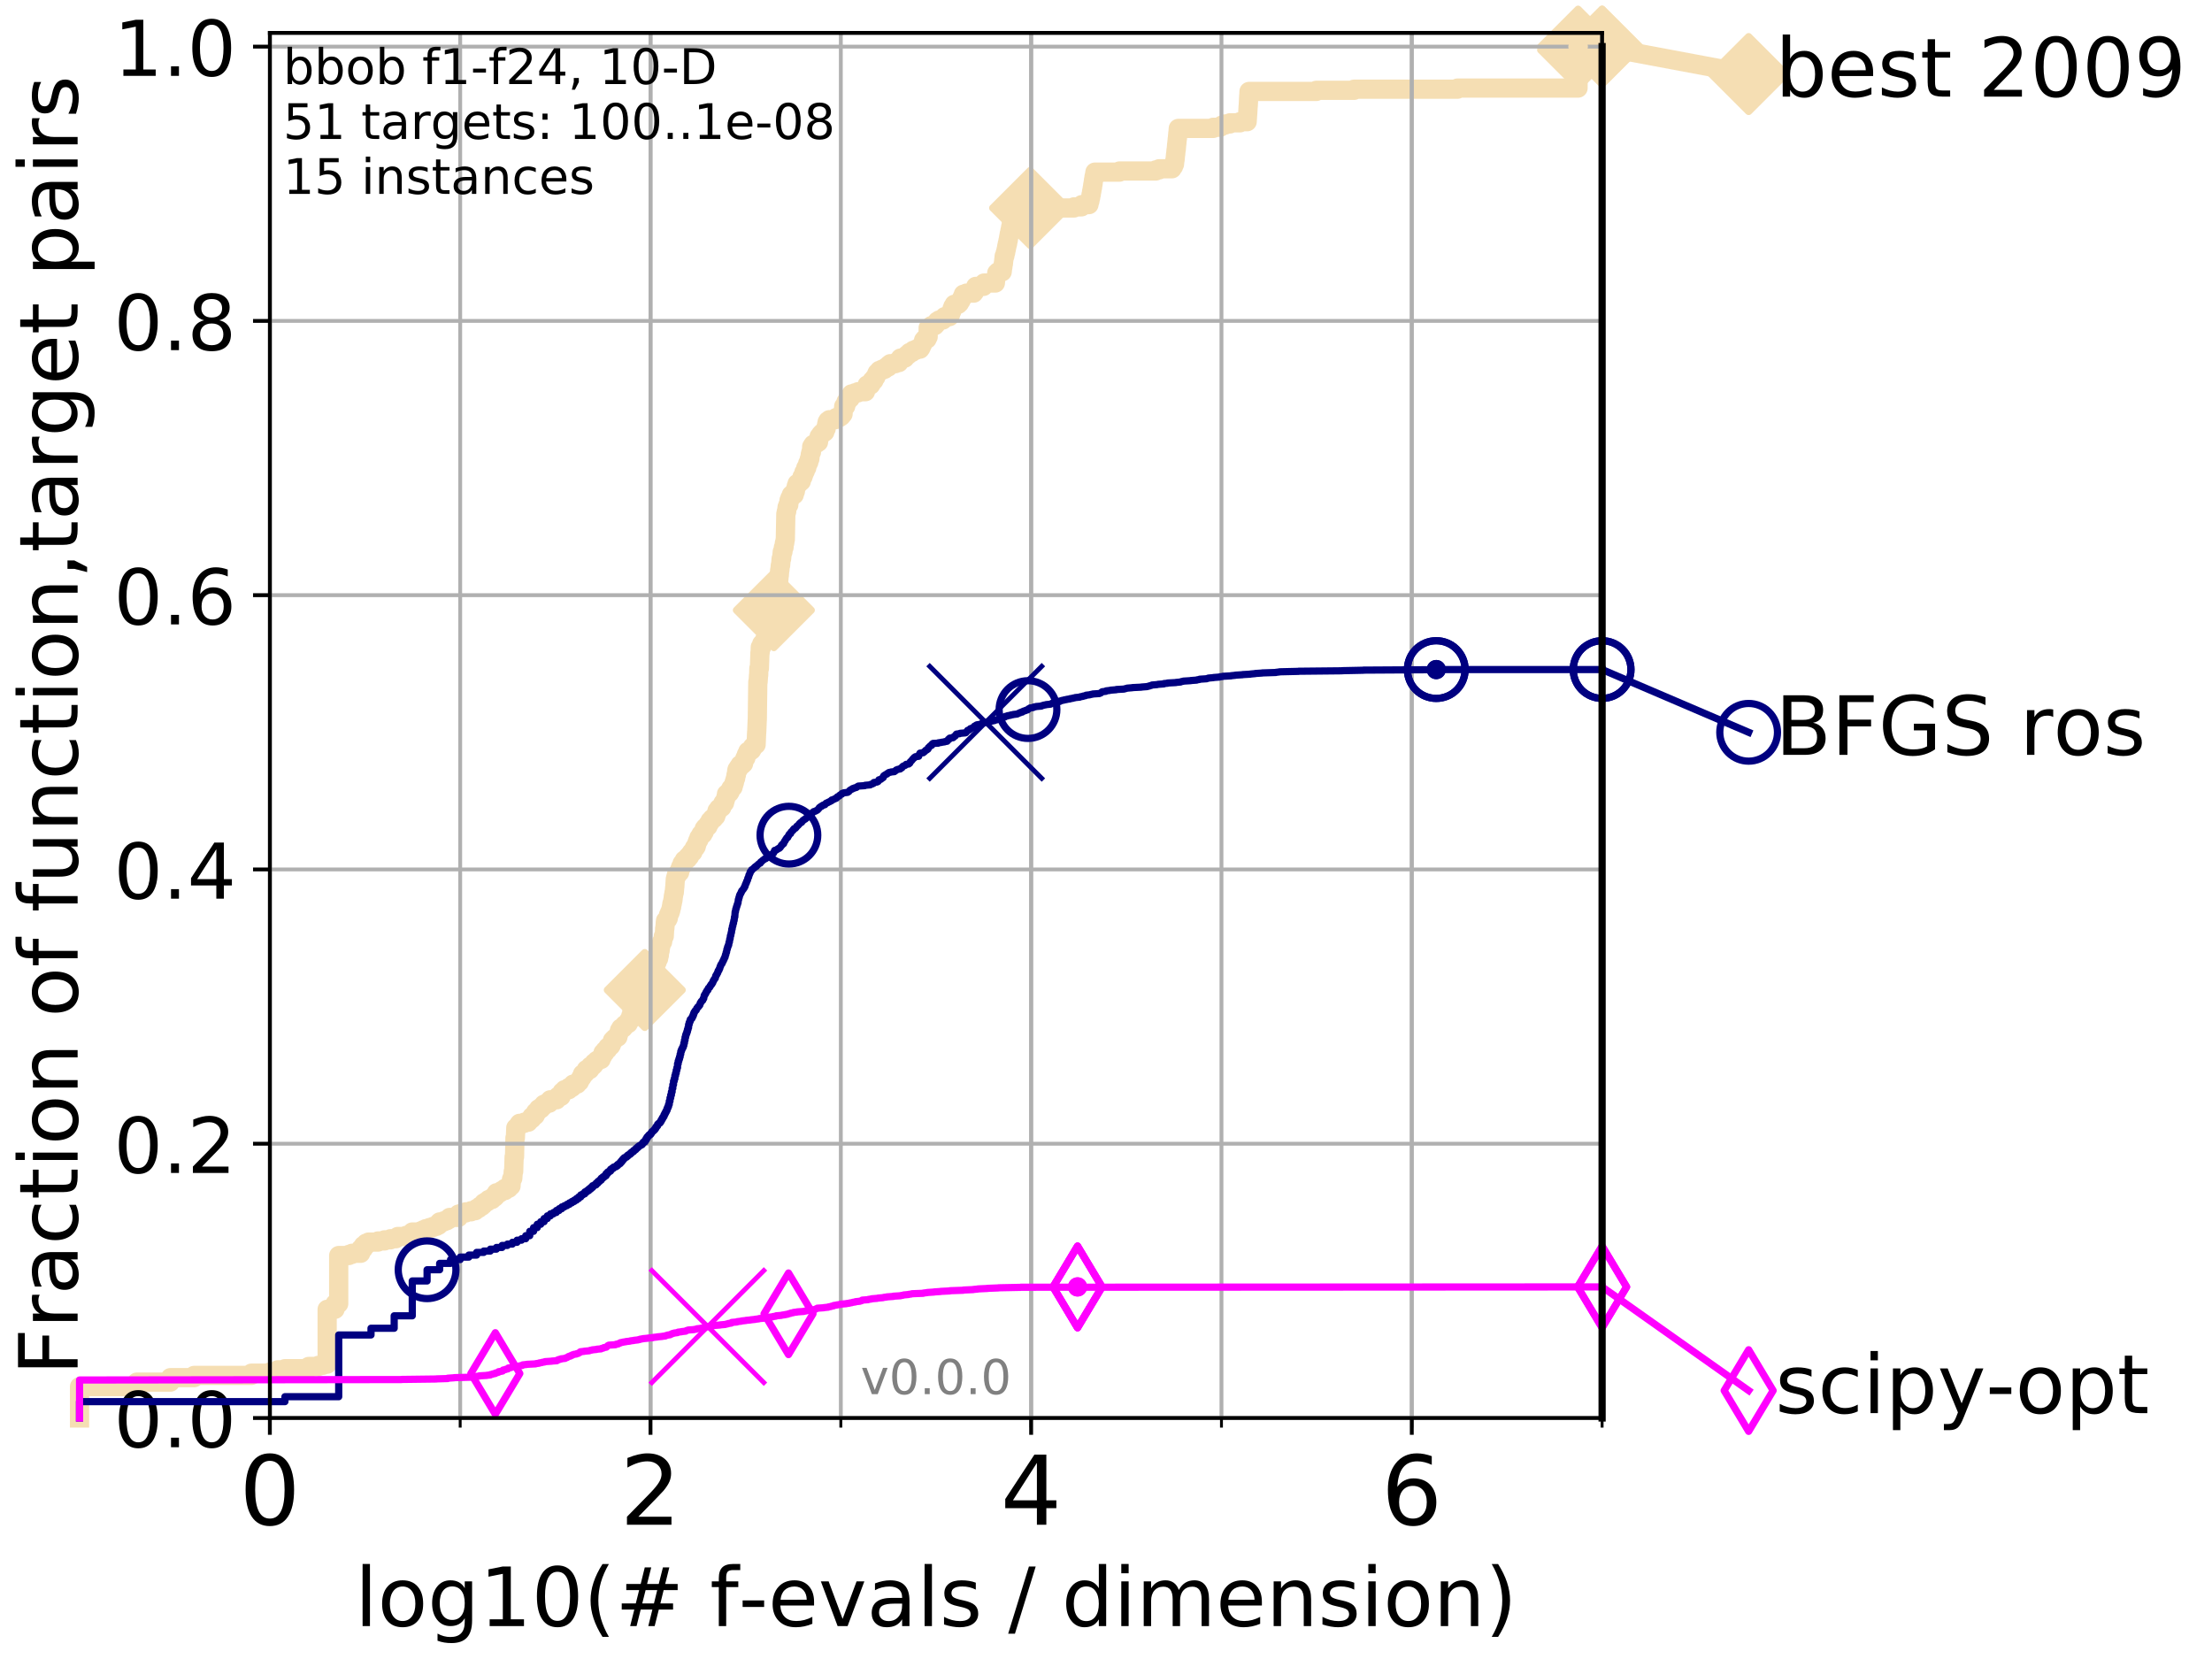<?xml version="1.0" encoding="utf-8" standalone="no"?>
<!DOCTYPE svg PUBLIC "-//W3C//DTD SVG 1.1//EN"
  "http://www.w3.org/Graphics/SVG/1.1/DTD/svg11.dtd">
<!-- Created with matplotlib (http://matplotlib.org/) -->
<svg height="345pt" version="1.1" viewBox="0 0 460 345" width="460pt" xmlns="http://www.w3.org/2000/svg" xmlns:xlink="http://www.w3.org/1999/xlink">
 <defs>
  <style type="text/css">
*{stroke-linecap:butt;stroke-linejoin:round;}
  </style>
 </defs>
 <g id="figure_1">
  <g id="patch_1">
   <path d="M 0 345.6 
L 460.8 345.6 
L 460.8 0 
L 0 0 
z
" style="fill:#ffffff;"/>
  </g>
  <g id="axes_1">
   <g id="patch_2">
    <path d="M 56.12 294.88 
L 333.168 294.88 
L 333.168 6.845 
L 56.12 6.845 
z
" style="fill:#ffffff;"/>
   </g>
   <g id="line2d_1">
    <path d="M 16.542 294.88 
L 16.542 288.356 
L 28.456 288.356 
L 28.456 287.424 
L 35.425 287.424 
L 35.425 286.492 
L 40.37 286.492 
L 40.37 286.026 
L 52.284 286.026 
L 52.284 285.56 
L 56.12 285.56 
L 56.12 285.327 
L 57.758 285.327 
L 57.758 284.861 
L 59.254 284.861 
L 59.254 284.628 
L 64.199 284.628 
L 64.199 284.162 
L 66.223 284.162 
L 66.223 283.929 
L 67.153 283.929 
L 67.153 283.696 
L 68.034 283.696 
L 68.034 272.28 
L 69.673 272.28 
L 69.673 271.115 
L 70.437 271.115 
L 70.437 261.096 
L 72.544 261.096 
L 72.544 260.863 
L 73.193 260.863 
L 73.193 260.63 
L 75.004 260.63 
L 75.004 259.698 
L 75.567 259.698 
L 75.567 258.999 
L 76.113 258.999 
L 76.113 258.533 
L 76.642 258.533 
L 76.642 258.3 
L 78.608 258.3 
L 78.608 258.067 
L 79.949 258.067 
L 79.949 257.834 
L 81.192 257.834 
L 81.192 257.601 
L 82.351 257.601 
L 82.351 257.368 
L 82.72 257.368 
L 82.72 257.135 
L 84.458 257.135 
L 84.458 256.902 
L 85.732 256.902 
L 85.732 256.203 
L 87.482 256.203 
L 87.482 255.97 
L 88.027 255.97 
L 88.027 255.737 
L 88.556 255.737 
L 88.556 255.504 
L 89.32 255.504 
L 89.32 255.271 
L 90.052 255.271 
L 90.052 255.038 
L 90.753 255.038 
L 90.753 254.805 
L 91.206 254.805 
L 91.206 254.339 
L 91.428 254.339 
L 91.428 254.106 
L 92.287 254.106 
L 92.287 253.873 
L 92.905 253.873 
L 92.905 253.64 
L 93.305 253.64 
L 93.305 253.407 
L 93.501 253.407 
L 93.501 253.174 
L 95.351 253.174 
L 95.351 252.475 
L 96.039 252.475 
L 96.039 252.242 
L 96.861 252.242 
L 96.861 252.009 
L 97.95 252.009 
L 97.95 251.776 
L 98.832 251.776 
L 98.832 251.543 
L 99.116 251.543 
L 99.116 251.31 
L 99.534 251.31 
L 99.534 251.077 
L 99.807 251.077 
L 99.807 250.844 
L 100.208 250.844 
L 100.208 250.611 
L 100.47 250.611 
L 100.47 250.378 
L 100.6 250.378 
L 100.6 250.145 
L 100.984 250.145 
L 100.984 249.912 
L 101.359 249.912 
L 101.359 249.679 
L 101.604 249.679 
L 101.604 249.446 
L 102.32 249.446 
L 102.32 249.213 
L 102.437 249.213 
L 102.437 248.98 
L 102.895 248.98 
L 102.895 248.747 
L 103.12 248.747 
L 103.12 248.514 
L 103.231 248.514 
L 103.231 248.048 
L 103.991 248.048 
L 103.991 247.815 
L 104.306 247.815 
L 104.306 247.583 
L 105.02 247.583 
L 105.02 247.117 
L 105.802 247.117 
L 105.897 246.651 
L 106.272 246.651 
L 106.365 245.253 
L 106.457 245.253 
L 106.457 245.02 
L 106.64 245.02 
L 106.731 243.622 
L 106.821 243.622 
L 106.911 240.593 
L 107 240.593 
L 107.089 236.632 
L 107.177 236.632 
L 107.265 234.535 
L 107.613 234.535 
L 107.613 234.302 
L 107.784 234.302 
L 107.868 233.836 
L 108.037 233.836 
L 108.037 233.603 
L 109.015 233.603 
L 109.015 233.37 
L 109.865 233.37 
L 109.865 233.137 
L 110.015 233.137 
L 110.015 232.904 
L 110.311 232.904 
L 110.311 232.671 
L 110.603 232.671 
L 110.603 232.205 
L 111.031 232.205 
L 111.031 231.972 
L 111.31 231.972 
L 111.379 231.273 
L 111.721 231.273 
L 111.721 231.04 
L 111.856 231.04 
L 111.856 230.807 
L 111.989 230.807 
L 111.989 230.574 
L 112.514 230.574 
L 112.514 230.341 
L 112.643 230.341 
L 112.643 230.108 
L 112.961 230.108 
L 112.961 229.875 
L 113.086 229.875 
L 113.086 229.642 
L 113.579 229.642 
L 113.579 229.409 
L 114.235 229.409 
L 114.235 228.943 
L 114.409 228.943 
L 114.409 228.71 
L 115.745 228.71 
L 115.745 228.477 
L 115.958 228.477 
L 116.011 228.011 
L 116.683 228.011 
L 116.784 227.312 
L 116.884 227.312 
L 116.884 227.079 
L 117.33 227.079 
L 117.378 226.613 
L 118.279 226.613 
L 118.279 226.147 
L 118.959 226.147 
L 119.003 225.681 
L 119.18 225.681 
L 119.18 225.448 
L 120.035 225.448 
L 120.118 224.982 
L 120.488 224.982 
L 120.569 224.516 
L 120.73 224.516 
L 120.81 224.05 
L 121.047 224.05 
L 121.126 223.351 
L 121.551 223.351 
L 121.551 223.118 
L 121.779 223.118 
L 121.817 222.652 
L 121.929 222.652 
L 121.929 222.419 
L 122.661 222.419 
L 122.768 221.72 
L 123.259 221.72 
L 123.259 221.487 
L 123.499 221.487 
L 123.533 221.021 
L 123.87 221.021 
L 123.87 220.788 
L 124.069 220.788 
L 124.069 220.555 
L 124.429 220.555 
L 124.429 220.322 
L 125.001 220.322 
L 125.032 219.856 
L 125.156 219.856 
L 125.156 219.623 
L 125.341 219.623 
L 125.402 218.924 
L 125.795 218.924 
L 125.795 218.458 
L 126.061 218.458 
L 126.061 218.225 
L 126.381 218.225 
L 126.381 217.759 
L 126.696 217.759 
L 126.696 217.526 
L 127.004 217.526 
L 127.004 217.293 
L 127.143 217.293 
L 127.198 216.827 
L 127.335 216.827 
L 127.362 216.361 
L 127.579 216.361 
L 127.579 216.129 
L 127.819 216.129 
L 127.819 215.896 
L 128.134 215.896 
L 128.134 215.663 
L 128.495 215.663 
L 128.597 214.964 
L 128.698 214.964 
L 128.799 214.498 
L 128.824 214.498 
L 128.824 214.265 
L 129.023 214.265 
L 129.097 213.799 
L 129.606 213.799 
L 129.606 213.566 
L 129.796 213.566 
L 129.891 213.1 
L 130.263 213.1 
L 130.263 212.867 
L 130.65 212.867 
L 130.717 212.401 
L 130.762 212.401 
L 130.762 212.168 
L 131.094 212.168 
L 131.181 211.236 
L 131.29 211.236 
L 131.376 210.537 
L 131.697 210.537 
L 131.718 210.071 
L 131.991 210.071 
L 131.991 209.838 
L 132.198 209.838 
L 132.259 209.372 
L 132.321 209.372 
L 132.321 209.139 
L 132.564 209.139 
L 132.664 208.44 
L 132.922 208.44 
L 133.021 207.741 
L 133.196 207.741 
L 133.196 207.508 
L 133.389 207.508 
L 133.389 207.275 
L 133.542 207.275 
L 133.637 206.809 
L 133.75 206.809 
L 133.843 206.343 
L 133.862 206.343 
L 133.862 206.11 
L 133.974 206.11 
L 134.085 205.644 
L 134.322 205.644 
L 134.322 205.411 
L 134.539 205.411 
L 134.646 204.945 
L 134.664 204.945 
L 134.682 204.479 
L 134.788 204.479 
L 134.788 204.246 
L 135.086 204.246 
L 135.156 203.78 
L 135.242 203.78 
L 135.259 203.314 
L 135.414 203.314 
L 135.516 202.615 
L 135.667 202.615 
L 135.667 202.382 
L 135.918 202.382 
L 135.984 201.45 
L 136.099 201.45 
L 136.115 200.984 
L 136.213 200.984 
L 136.213 200.751 
L 136.327 200.751 
L 136.359 200.285 
L 136.552 200.285 
L 136.552 200.052 
L 136.663 200.052 
L 136.679 199.353 
L 136.962 199.353 
L 137.055 198.654 
L 137.117 198.654 
L 137.132 197.722 
L 137.271 197.722 
L 137.377 196.79 
L 137.423 196.79 
L 137.529 196.091 
L 137.589 196.091 
L 137.589 195.858 
L 137.798 195.858 
L 137.887 195.159 
L 137.931 195.159 
L 137.946 194.693 
L 138.136 194.693 
L 138.223 193.062 
L 138.267 193.062 
L 138.367 191.664 
L 138.41 191.664 
L 138.41 191.431 
L 138.652 191.431 
L 138.652 191.198 
L 138.863 191.198 
L 138.863 190.965 
L 138.974 190.965 
L 139.016 190.266 
L 139.14 190.266 
L 139.222 189.8 
L 139.344 189.8 
L 139.425 189.334 
L 139.493 189.334 
L 139.6 188.635 
L 139.667 188.635 
L 139.72 187.936 
L 139.799 187.936 
L 139.905 187.237 
L 139.944 187.237 
L 140.036 186.305 
L 140.062 186.305 
L 140.165 185.606 
L 140.217 185.606 
L 140.32 184.442 
L 140.333 184.442 
L 140.435 182.811 
L 140.448 182.811 
L 140.549 182.345 
L 140.675 182.345 
L 140.675 181.879 
L 140.937 181.879 
L 141.035 181.413 
L 141.34 181.413 
L 141.388 180.714 
L 141.461 180.714 
L 141.556 180.248 
L 141.805 180.248 
L 141.852 179.549 
L 142.223 179.549 
L 142.303 178.85 
L 142.609 178.85 
L 142.609 178.617 
L 143.019 178.617 
L 143.052 178.151 
L 143.398 178.151 
L 143.473 177.685 
L 143.653 177.685 
L 143.653 177.452 
L 143.801 177.452 
L 143.801 177.219 
L 144.091 177.219 
L 144.184 176.753 
L 144.296 176.753 
L 144.296 176.52 
L 144.407 176.52 
L 144.407 176.287 
L 144.638 176.287 
L 144.638 176.054 
L 144.787 176.054 
L 144.807 175.588 
L 144.915 175.588 
L 144.984 175.122 
L 145.062 175.122 
L 145.062 174.889 
L 145.178 174.889 
L 145.178 174.656 
L 145.342 174.656 
L 145.342 174.19 
L 145.513 174.19 
L 145.513 173.957 
L 145.711 173.957 
L 145.767 173.491 
L 146.173 173.491 
L 146.182 173.025 
L 146.435 173.025 
L 146.453 172.326 
L 146.632 172.326 
L 146.632 172.093 
L 146.966 172.093 
L 146.966 171.86 
L 147.225 171.86 
L 147.234 171.394 
L 147.438 171.394 
L 147.438 171.161 
L 147.598 171.161 
L 147.657 170.695 
L 147.923 170.695 
L 147.923 170.462 
L 148.078 170.462 
L 148.078 170.229 
L 148.442 170.229 
L 148.442 169.996 
L 148.609 169.996 
L 148.609 169.763 
L 148.852 169.763 
L 148.876 169.297 
L 149.008 169.297 
L 149.108 168.598 
L 149.367 168.598 
L 149.443 168.132 
L 149.779 168.132 
L 149.779 167.899 
L 150.108 167.899 
L 150.13 167.433 
L 150.239 167.433 
L 150.239 167.2 
L 150.353 167.2 
L 150.353 166.967 
L 150.672 166.967 
L 150.714 166.501 
L 150.798 166.501 
L 150.874 166.035 
L 150.937 166.035 
L 150.999 165.569 
L 151.068 165.569 
L 151.081 165.103 
L 151.36 165.103 
L 151.36 164.87 
L 151.714 164.87 
L 151.714 164.637 
L 151.852 164.637 
L 151.878 164.171 
L 151.995 164.171 
L 151.995 163.938 
L 152.209 163.938 
L 152.209 163.705 
L 152.444 163.705 
L 152.527 163.239 
L 152.577 163.239 
L 152.646 162.773 
L 152.715 162.773 
L 152.789 162.307 
L 152.826 162.307 
L 152.919 161.841 
L 152.987 161.841 
L 153.054 161.142 
L 153.139 161.142 
L 153.212 160.21 
L 153.285 160.21 
L 153.285 159.977 
L 153.56 159.977 
L 153.589 159.511 
L 153.877 159.511 
L 153.895 159.045 
L 154.377 159.045 
L 154.377 158.812 
L 154.624 158.812 
L 154.696 158.346 
L 154.735 158.346 
L 154.829 157.88 
L 154.917 157.88 
L 154.917 157.647 
L 155.102 157.647 
L 155.205 156.948 
L 155.318 156.948 
L 155.318 156.715 
L 155.515 156.715 
L 155.525 156.249 
L 155.995 156.249 
L 155.995 156.016 
L 156.301 156.016 
L 156.301 155.783 
L 156.433 155.783 
L 156.468 155.317 
L 156.687 155.317 
L 156.687 155.084 
L 156.952 155.084 
L 156.952 154.851 
L 157.237 154.851 
L 157.347 152.289 
L 157.366 152.289 
L 157.47 149.726 
L 157.484 149.726 
L 157.592 141.804 
L 157.653 141.804 
L 157.742 140.406 
L 157.774 140.406 
L 157.807 139.008 
L 157.922 139.008 
L 158.032 135.746 
L 158.078 135.746 
L 158.105 134.581 
L 158.385 134.581 
L 158.408 133.882 
L 158.661 133.882 
L 158.661 133.649 
L 158.85 133.649 
L 158.915 133.183 
L 159.255 133.183 
L 159.31 132.717 
L 159.412 132.717 
L 159.496 132.251 
L 159.559 132.251 
L 159.63 131.785 
L 159.746 131.785 
L 159.746 131.552 
L 159.882 131.552 
L 159.923 131.086 
L 160.183 131.086 
L 160.183 130.853 
L 160.312 130.853 
L 160.372 130.154 
L 160.476 130.154 
L 160.575 129.688 
L 160.602 129.688 
L 160.712 128.756 
L 160.72 128.756 
L 160.821 128.057 
L 160.86 128.057 
L 160.926 126.892 
L 161.08 126.892 
L 161.187 125.727 
L 161.259 125.727 
L 161.293 125.261 
L 161.376 125.261 
L 161.459 123.863 
L 161.515 123.863 
L 161.575 122.698 
L 161.653 122.698 
L 161.763 121.999 
L 161.804 121.999 
L 161.881 120.835 
L 161.939 120.835 
L 162.037 119.67 
L 162.066 119.67 
L 162.146 118.505 
L 162.192 118.505 
L 162.264 117.573 
L 162.335 117.573 
L 162.445 116.175 
L 162.544 116.175 
L 162.653 115.01 
L 162.667 115.01 
L 162.667 114.777 
L 162.816 114.777 
L 162.91 113.845 
L 163.04 113.845 
L 163.122 112.913 
L 163.193 112.913 
L 163.278 112.214 
L 163.311 112.214 
L 163.419 106.855 
L 163.462 106.855 
L 163.515 106.389 
L 163.592 106.389 
L 163.681 105.457 
L 163.753 105.457 
L 163.854 104.991 
L 164.033 104.991 
L 164.081 104.059 
L 164.228 104.059 
L 164.257 103.593 
L 164.4 103.593 
L 164.485 103.127 
L 164.56 103.127 
L 164.56 102.894 
L 165.169 102.894 
L 165.193 102.195 
L 165.4 102.195 
L 165.501 101.496 
L 165.527 101.496 
L 165.61 101.03 
L 165.672 101.03 
L 165.765 100.564 
L 166.135 100.564 
L 166.135 100.331 
L 166.356 100.331 
L 166.356 100.098 
L 166.633 100.098 
L 166.738 99.399 
L 166.784 99.399 
L 166.784 99.166 
L 166.992 99.166 
L 167.057 98.7 
L 167.149 98.7 
L 167.178 98.234 
L 167.331 98.234 
L 167.331 98.001 
L 167.456 98.001 
L 167.566 97.302 
L 167.765 97.302 
L 167.842 96.836 
L 167.881 96.836 
L 167.969 96.37 
L 168.084 96.37 
L 168.084 96.137 
L 168.195 96.137 
L 168.304 95.438 
L 168.417 95.438 
L 168.502 94.506 
L 168.536 94.506 
L 168.618 94.04 
L 168.746 94.04 
L 168.798 92.875 
L 168.941 92.875 
L 168.941 92.642 
L 169.101 92.642 
L 169.101 92.409 
L 169.485 92.409 
L 169.485 92.176 
L 169.889 92.176 
L 169.889 91.943 
L 170.214 91.943 
L 170.291 91.244 
L 170.331 91.244 
L 170.34 90.778 
L 170.538 90.778 
L 170.538 90.545 
L 170.676 90.545 
L 170.676 90.312 
L 170.883 90.312 
L 170.883 90.08 
L 171.184 90.08 
L 171.184 89.847 
L 171.523 89.847 
L 171.625 89.381 
L 171.644 89.381 
L 171.644 89.148 
L 171.807 89.148 
L 171.913 88.216 
L 172.005 88.216 
L 172.013 87.75 
L 172.148 87.75 
L 172.148 87.517 
L 172.455 87.517 
L 172.455 87.284 
L 173.705 87.284 
L 173.705 87.051 
L 173.91 87.051 
L 173.91 86.818 
L 174.597 86.818 
L 174.597 86.585 
L 174.934 86.585 
L 174.934 86.352 
L 175.124 86.352 
L 175.124 86.119 
L 175.316 86.119 
L 175.405 84.954 
L 175.448 84.954 
L 175.459 84.488 
L 175.871 84.488 
L 175.928 83.556 
L 176.233 83.556 
L 176.3 82.857 
L 176.821 82.857 
L 176.821 82.624 
L 176.959 82.624 
L 177.038 81.925 
L 177.77 81.925 
L 177.77 81.692 
L 178.435 81.692 
L 178.435 81.459 
L 179.98 81.459 
L 180.054 80.76 
L 180.169 80.76 
L 180.169 80.527 
L 180.282 80.527 
L 180.315 80.061 
L 181.066 80.061 
L 181.066 79.828 
L 181.215 79.828 
L 181.301 79.362 
L 181.349 79.362 
L 181.349 79.129 
L 181.751 79.129 
L 181.759 78.663 
L 181.968 78.663 
L 181.968 78.43 
L 182.144 78.43 
L 182.215 77.964 
L 182.306 77.964 
L 182.306 77.731 
L 182.42 77.731 
L 182.42 77.498 
L 182.695 77.498 
L 182.695 77.265 
L 182.856 77.265 
L 182.856 77.032 
L 183.384 77.032 
L 183.384 76.799 
L 183.968 76.799 
L 183.968 76.566 
L 184.268 76.566 
L 184.268 76.333 
L 184.715 76.333 
L 184.715 76.1 
L 184.828 76.1 
L 184.828 75.867 
L 185.129 75.867 
L 185.129 75.634 
L 186.191 75.634 
L 186.191 75.401 
L 186.932 75.401 
L 187.019 74.935 
L 187.089 74.935 
L 187.089 74.702 
L 187.243 74.702 
L 187.243 74.469 
L 188.177 74.469 
L 188.177 74.236 
L 188.348 74.236 
L 188.348 74.003 
L 188.622 74.003 
L 188.622 73.77 
L 188.913 73.77 
L 188.913 73.537 
L 189.142 73.537 
L 189.142 73.304 
L 189.645 73.304 
L 189.645 73.071 
L 189.926 73.071 
L 189.926 72.838 
L 190.499 72.838 
L 190.499 72.605 
L 191.333 72.605 
L 191.333 72.372 
L 191.496 72.372 
L 191.496 72.139 
L 191.608 72.139 
L 191.713 71.673 
L 191.832 71.673 
L 191.92 71.207 
L 192.01 71.207 
L 192.073 70.741 
L 192.265 70.741 
L 192.265 70.508 
L 192.79 70.508 
L 192.86 70.042 
L 193.017 70.042 
L 193.019 68.178 
L 193.457 68.178 
L 193.457 67.945 
L 193.684 67.945 
L 193.684 67.712 
L 194.419 67.712 
L 194.419 67.479 
L 194.637 67.479 
L 194.748 67.013 
L 194.924 67.013 
L 194.924 66.78 
L 195.283 66.78 
L 195.283 66.547 
L 196.073 66.547 
L 196.073 66.314 
L 196.348 66.314 
L 196.431 65.848 
L 197.452 65.848 
L 197.452 65.615 
L 197.567 65.615 
L 197.567 65.382 
L 197.692 65.382 
L 197.752 64.916 
L 197.822 64.916 
L 197.822 64.683 
L 197.959 64.683 
L 197.979 64.217 
L 198.093 64.217 
L 198.154 63.751 
L 198.356 63.751 
L 198.431 63.285 
L 199.289 63.285 
L 199.289 63.052 
L 199.527 63.052 
L 199.527 62.819 
L 199.661 62.819 
L 199.661 62.586 
L 199.809 62.586 
L 199.809 62.353 
L 199.926 62.353 
L 199.926 62.12 
L 200.05 62.12 
L 200.147 61.654 
L 200.241 61.654 
L 200.334 61.188 
L 200.962 61.188 
L 200.962 60.955 
L 202.492 60.955 
L 202.492 60.722 
L 202.665 60.722 
L 202.749 60.023 
L 202.815 60.023 
L 202.91 59.557 
L 204.528 59.557 
L 204.637 58.858 
L 206.992 58.858 
L 207.087 57.927 
L 207.124 57.927 
L 207.219 57.228 
L 207.238 57.228 
L 207.28 56.762 
L 207.513 56.762 
L 207.513 56.529 
L 208.409 56.529 
L 208.512 55.597 
L 208.545 55.597 
L 208.619 54.898 
L 208.659 54.898 
L 208.747 53.966 
L 208.77 53.966 
L 208.824 53.267 
L 208.959 53.267 
L 209.051 52.568 
L 209.125 52.568 
L 209.232 51.869 
L 209.269 51.869 
L 209.37 51.17 
L 209.412 51.17 
L 209.464 50.704 
L 209.531 50.704 
L 209.621 50.005 
L 209.668 50.005 
L 209.757 49.306 
L 209.789 49.306 
L 209.882 48.607 
L 209.939 48.607 
L 210.032 47.908 
L 210.08 47.908 
L 210.173 47.209 
L 210.232 47.209 
L 210.334 46.277 
L 210.365 46.277 
L 210.47 45.578 
L 210.494 45.578 
L 210.598 44.879 
L 210.634 44.879 
L 210.721 44.18 
L 210.768 44.18 
L 210.768 43.947 
L 211.28 43.947 
L 211.28 43.714 
L 211.697 43.714 
L 211.697 43.481 
L 214.219 43.481 
L 214.219 43.248 
L 223.356 43.248 
L 223.356 43.015 
L 224.905 43.015 
L 224.979 42.549 
L 226.457 42.549 
L 226.568 41.85 
L 226.646 41.85 
L 226.753 41.151 
L 226.802 41.151 
L 226.89 40.452 
L 226.936 40.452 
L 227.016 39.753 
L 227.053 39.753 
L 227.151 39.054 
L 227.186 39.054 
L 227.254 38.355 
L 227.298 38.355 
L 227.402 37.423 
L 227.438 37.423 
L 227.515 36.724 
L 227.568 36.724 
L 227.662 36.025 
L 227.699 36.025 
L 227.699 35.792 
L 232.805 35.792 
L 232.805 35.559 
L 240.359 35.559 
L 240.359 35.326 
L 241.064 35.326 
L 241.064 35.093 
L 243.736 35.093 
L 243.847 34.627 
L 244.044 34.627 
L 244.137 34.161 
L 244.241 34.161 
L 244.327 33.229 
L 244.367 33.229 
L 244.47 32.064 
L 244.492 32.064 
L 244.573 31.132 
L 244.604 31.132 
L 244.7 29.967 
L 244.718 29.967 
L 244.825 28.802 
L 244.847 28.802 
L 244.942 27.637 
L 244.968 27.637 
L 245.032 26.706 
L 252.289 26.706 
L 252.289 26.473 
L 253.731 26.473 
L 253.731 26.24 
L 254.141 26.24 
L 254.141 26.007 
L 254.767 26.007 
L 254.767 25.774 
L 255.777 25.774 
L 255.777 25.541 
L 257.859 25.541 
L 257.859 25.308 
L 259.352 25.308 
L 259.462 23.677 
L 259.468 23.677 
L 259.563 22.046 
L 259.581 22.046 
L 259.682 19.949 
L 259.699 19.949 
L 259.744 19.017 
L 273.727 19.017 
L 273.727 18.784 
L 281.591 18.784 
L 281.591 18.551 
L 303.09 18.551 
L 303.09 18.318 
L 328.165 18.318 
L 328.173 9.697 
L 333.168 9.697 
L 333.168 9.697 
" style="fill:none;stroke:#f5deb3;stroke-linecap:square;stroke-width:4;"/>
   </g>
   <g id="line2d_2">
    <defs>
     <path d="M -0 7.778 
L 7.778 0 
L 0 -7.778 
L -7.778 -0 
z
" id="mf370e401e6" style="stroke:#f5deb3;stroke-linejoin:miter;stroke-width:1.5;"/>
    </defs>
    <g>
     <use style="fill:#f5deb3;stroke:#f5deb3;stroke-linejoin:miter;stroke-width:1.5;" x="134.085" xlink:href="#mf370e401e6" y="205.877"/>
     <use style="fill:#f5deb3;stroke:#f5deb3;stroke-linejoin:miter;stroke-width:1.5;" x="160.926" xlink:href="#mf370e401e6" y="126.892"/>
     <use style="fill:#f5deb3;stroke:#f5deb3;stroke-linejoin:miter;stroke-width:1.5;" x="214.219" xlink:href="#mf370e401e6" y="43.248"/>
     <use style="fill:#f5deb3;stroke:#f5deb3;stroke-linejoin:miter;stroke-width:1.5;" x="328.172" xlink:href="#mf370e401e6" y="10.396"/>
     <use style="fill:#f5deb3;stroke:#f5deb3;stroke-linejoin:miter;stroke-width:1.5;" x="328.173" xlink:href="#mf370e401e6" y="9.697"/>
     <use style="fill:#f5deb3;stroke:#f5deb3;stroke-linejoin:miter;stroke-width:1.5;" x="333.168" xlink:href="#mf370e401e6" y="9.697"/>
    </g>
   </g>
   <g id="line2d_3">
    <path style="fill:none;stroke:#f5deb3;stroke-linecap:square;stroke-width:4;"/>
    <g/>
   </g>
   <g id="line2d_4">
    <path d="M 333.168 9.697 
L 363.643 15.401 
" style="fill:none;stroke:#f5deb3;stroke-linecap:square;stroke-width:4;"/>
    <g>
     <use style="fill:#f5deb3;stroke:#f5deb3;stroke-linejoin:miter;stroke-width:1.5;" x="333.168" xlink:href="#mf370e401e6" y="9.697"/>
     <use style="fill:#f5deb3;stroke:#f5deb3;stroke-linejoin:miter;stroke-width:1.5;" x="363.643" xlink:href="#mf370e401e6" y="15.401"/>
    </g>
   </g>
   <g id="matplotlib.axis_1">
    <g id="xtick_1">
     <g id="line2d_5">
      <path clip-path="url(#pd407b2591a)" d="M 56.12 294.88 
L 56.12 6.845 
" style="fill:none;stroke:#b0b0b0;stroke-linecap:square;stroke-width:0.8;"/>
     </g>
     <g id="line2d_6">
      <defs>
       <path d="M 0 0 
L 0 3.5 
" id="ma8bfaa0601" style="stroke:#000000;stroke-width:0.8;"/>
      </defs>
      <g>
       <use style="stroke:#000000;stroke-width:0.8;" x="56.12" xlink:href="#ma8bfaa0601" y="294.88"/>
      </g>
     </g>
     <g id="text_1">
      <!-- 0 -->
      <defs>
       <path d="M 31.781 66.406 
Q 24.172 66.406 20.328 58.906 
Q 16.5 51.422 16.5 36.375 
Q 16.5 21.391 20.328 13.891 
Q 24.172 6.391 31.781 6.391 
Q 39.453 6.391 43.281 13.891 
Q 47.125 21.391 47.125 36.375 
Q 47.125 51.422 43.281 58.906 
Q 39.453 66.406 31.781 66.406 
z
M 31.781 74.219 
Q 44.047 74.219 50.516 64.516 
Q 56.984 54.828 56.984 36.375 
Q 56.984 17.969 50.516 8.266 
Q 44.047 -1.422 31.781 -1.422 
Q 19.531 -1.422 13.062 8.266 
Q 6.594 17.969 6.594 36.375 
Q 6.594 54.828 13.062 64.516 
Q 19.531 74.219 31.781 74.219 
z
" id="DejaVuSans-30"/>
      </defs>
      <g transform="translate(49.758 317.077)scale(0.2 -0.2)">
       <use xlink:href="#DejaVuSans-30"/>
      </g>
     </g>
    </g>
    <g id="xtick_2">
     <g id="line2d_7">
      <path clip-path="url(#pd407b2591a)" d="M 135.277 294.88 
L 135.277 6.845 
" style="fill:none;stroke:#b0b0b0;stroke-linecap:square;stroke-width:0.8;"/>
     </g>
     <g id="line2d_8">
      <g>
       <use style="stroke:#000000;stroke-width:0.8;" x="135.277" xlink:href="#ma8bfaa0601" y="294.88"/>
      </g>
     </g>
     <g id="text_2">
      <!-- 2 -->
      <defs>
       <path d="M 19.188 8.297 
L 53.609 8.297 
L 53.609 0 
L 7.328 0 
L 7.328 8.297 
Q 12.938 14.109 22.625 23.891 
Q 32.328 33.688 34.812 36.531 
Q 39.547 41.844 41.422 45.531 
Q 43.312 49.219 43.312 52.781 
Q 43.312 58.594 39.234 62.25 
Q 35.156 65.922 28.609 65.922 
Q 23.969 65.922 18.812 64.312 
Q 13.672 62.703 7.812 59.422 
L 7.812 69.391 
Q 13.766 71.781 18.938 73 
Q 24.125 74.219 28.422 74.219 
Q 39.75 74.219 46.484 68.547 
Q 53.219 62.891 53.219 53.422 
Q 53.219 48.922 51.531 44.891 
Q 49.859 40.875 45.406 35.406 
Q 44.188 33.984 37.641 27.219 
Q 31.109 20.453 19.188 8.297 
z
" id="DejaVuSans-32"/>
      </defs>
      <g transform="translate(128.914 317.077)scale(0.2 -0.2)">
       <use xlink:href="#DejaVuSans-32"/>
      </g>
     </g>
    </g>
    <g id="xtick_3">
     <g id="line2d_9">
      <path clip-path="url(#pd407b2591a)" d="M 214.433 294.88 
L 214.433 6.845 
" style="fill:none;stroke:#b0b0b0;stroke-linecap:square;stroke-width:0.8;"/>
     </g>
     <g id="line2d_10">
      <g>
       <use style="stroke:#000000;stroke-width:0.8;" x="214.433" xlink:href="#ma8bfaa0601" y="294.88"/>
      </g>
     </g>
     <g id="text_3">
      <!-- 4 -->
      <defs>
       <path d="M 37.797 64.312 
L 12.891 25.391 
L 37.797 25.391 
z
M 35.203 72.906 
L 47.609 72.906 
L 47.609 25.391 
L 58.016 25.391 
L 58.016 17.188 
L 47.609 17.188 
L 47.609 0 
L 37.797 0 
L 37.797 17.188 
L 4.891 17.188 
L 4.891 26.703 
z
" id="DejaVuSans-34"/>
      </defs>
      <g transform="translate(208.071 317.077)scale(0.2 -0.2)">
       <use xlink:href="#DejaVuSans-34"/>
      </g>
     </g>
    </g>
    <g id="xtick_4">
     <g id="line2d_11">
      <path clip-path="url(#pd407b2591a)" d="M 293.59 294.88 
L 293.59 6.845 
" style="fill:none;stroke:#b0b0b0;stroke-linecap:square;stroke-width:0.8;"/>
     </g>
     <g id="line2d_12">
      <g>
       <use style="stroke:#000000;stroke-width:0.8;" x="293.59" xlink:href="#ma8bfaa0601" y="294.88"/>
      </g>
     </g>
     <g id="text_4">
      <!-- 6 -->
      <defs>
       <path d="M 33.016 40.375 
Q 26.375 40.375 22.484 35.828 
Q 18.609 31.297 18.609 23.391 
Q 18.609 15.531 22.484 10.953 
Q 26.375 6.391 33.016 6.391 
Q 39.656 6.391 43.531 10.953 
Q 47.406 15.531 47.406 23.391 
Q 47.406 31.297 43.531 35.828 
Q 39.656 40.375 33.016 40.375 
z
M 52.594 71.297 
L 52.594 62.312 
Q 48.875 64.062 45.094 64.984 
Q 41.312 65.922 37.594 65.922 
Q 27.828 65.922 22.672 59.328 
Q 17.531 52.734 16.797 39.406 
Q 19.672 43.656 24.016 45.922 
Q 28.375 48.188 33.594 48.188 
Q 44.578 48.188 50.953 41.516 
Q 57.328 34.859 57.328 23.391 
Q 57.328 12.156 50.688 5.359 
Q 44.047 -1.422 33.016 -1.422 
Q 20.359 -1.422 13.672 8.266 
Q 6.984 17.969 6.984 36.375 
Q 6.984 53.656 15.188 63.938 
Q 23.391 74.219 37.203 74.219 
Q 40.922 74.219 44.703 73.484 
Q 48.484 72.75 52.594 71.297 
z
" id="DejaVuSans-36"/>
      </defs>
      <g transform="translate(287.227 317.077)scale(0.2 -0.2)">
       <use xlink:href="#DejaVuSans-36"/>
      </g>
     </g>
    </g>
    <g id="xtick_5">
     <g id="line2d_13">
      <path clip-path="url(#pd407b2591a)" d="M 56.12 294.88 
L 56.12 6.845 
" style="fill:none;stroke:#b0b0b0;stroke-linecap:square;stroke-width:0.8;"/>
     </g>
     <g id="line2d_14">
      <defs>
       <path d="M 0 0 
L 0 2 
" id="m07f95b789a" style="stroke:#000000;stroke-width:0.6;"/>
      </defs>
      <g>
       <use style="stroke:#000000;stroke-width:0.6;" x="56.12" xlink:href="#m07f95b789a" y="294.88"/>
      </g>
     </g>
    </g>
    <g id="xtick_6">
     <g id="line2d_15">
      <path clip-path="url(#pd407b2591a)" d="M 95.698 294.88 
L 95.698 6.845 
" style="fill:none;stroke:#b0b0b0;stroke-linecap:square;stroke-width:0.8;"/>
     </g>
     <g id="line2d_16">
      <g>
       <use style="stroke:#000000;stroke-width:0.6;" x="95.698" xlink:href="#m07f95b789a" y="294.88"/>
      </g>
     </g>
    </g>
    <g id="xtick_7">
     <g id="line2d_17">
      <path clip-path="url(#pd407b2591a)" d="M 135.277 294.88 
L 135.277 6.845 
" style="fill:none;stroke:#b0b0b0;stroke-linecap:square;stroke-width:0.8;"/>
     </g>
     <g id="line2d_18">
      <g>
       <use style="stroke:#000000;stroke-width:0.6;" x="135.277" xlink:href="#m07f95b789a" y="294.88"/>
      </g>
     </g>
    </g>
    <g id="xtick_8">
     <g id="line2d_19">
      <path clip-path="url(#pd407b2591a)" d="M 174.855 294.88 
L 174.855 6.845 
" style="fill:none;stroke:#b0b0b0;stroke-linecap:square;stroke-width:0.8;"/>
     </g>
     <g id="line2d_20">
      <g>
       <use style="stroke:#000000;stroke-width:0.6;" x="174.855" xlink:href="#m07f95b789a" y="294.88"/>
      </g>
     </g>
    </g>
    <g id="xtick_9">
     <g id="line2d_21">
      <path clip-path="url(#pd407b2591a)" d="M 214.433 294.88 
L 214.433 6.845 
" style="fill:none;stroke:#b0b0b0;stroke-linecap:square;stroke-width:0.8;"/>
     </g>
     <g id="line2d_22">
      <g>
       <use style="stroke:#000000;stroke-width:0.6;" x="214.433" xlink:href="#m07f95b789a" y="294.88"/>
      </g>
     </g>
    </g>
    <g id="xtick_10">
     <g id="line2d_23">
      <path clip-path="url(#pd407b2591a)" d="M 254.011 294.88 
L 254.011 6.845 
" style="fill:none;stroke:#b0b0b0;stroke-linecap:square;stroke-width:0.8;"/>
     </g>
     <g id="line2d_24">
      <g>
       <use style="stroke:#000000;stroke-width:0.6;" x="254.011" xlink:href="#m07f95b789a" y="294.88"/>
      </g>
     </g>
    </g>
    <g id="xtick_11">
     <g id="line2d_25">
      <path clip-path="url(#pd407b2591a)" d="M 293.59 294.88 
L 293.59 6.845 
" style="fill:none;stroke:#b0b0b0;stroke-linecap:square;stroke-width:0.8;"/>
     </g>
     <g id="line2d_26">
      <g>
       <use style="stroke:#000000;stroke-width:0.6;" x="293.59" xlink:href="#m07f95b789a" y="294.88"/>
      </g>
     </g>
    </g>
    <g id="xtick_12">
     <g id="line2d_27">
      <path clip-path="url(#pd407b2591a)" d="M 333.168 294.88 
L 333.168 6.845 
" style="fill:none;stroke:#b0b0b0;stroke-linecap:square;stroke-width:0.8;"/>
     </g>
     <g id="line2d_28">
      <g>
       <use style="stroke:#000000;stroke-width:0.6;" x="333.168" xlink:href="#m07f95b789a" y="294.88"/>
      </g>
     </g>
    </g>
    <g id="text_5">
     <!-- log10(# f-evals / dimension) -->
     <defs>
      <path d="M 9.422 75.984 
L 18.406 75.984 
L 18.406 0 
L 9.422 0 
z
" id="DejaVuSans-6c"/>
      <path d="M 30.609 48.391 
Q 23.391 48.391 19.188 42.75 
Q 14.984 37.109 14.984 27.297 
Q 14.984 17.484 19.156 11.844 
Q 23.344 6.203 30.609 6.203 
Q 37.797 6.203 41.984 11.859 
Q 46.188 17.531 46.188 27.297 
Q 46.188 37.016 41.984 42.703 
Q 37.797 48.391 30.609 48.391 
z
M 30.609 56 
Q 42.328 56 49.016 48.375 
Q 55.719 40.766 55.719 27.297 
Q 55.719 13.875 49.016 6.219 
Q 42.328 -1.422 30.609 -1.422 
Q 18.844 -1.422 12.172 6.219 
Q 5.516 13.875 5.516 27.297 
Q 5.516 40.766 12.172 48.375 
Q 18.844 56 30.609 56 
z
" id="DejaVuSans-6f"/>
      <path d="M 45.406 27.984 
Q 45.406 37.75 41.375 43.109 
Q 37.359 48.484 30.078 48.484 
Q 22.859 48.484 18.828 43.109 
Q 14.797 37.75 14.797 27.984 
Q 14.797 18.266 18.828 12.891 
Q 22.859 7.516 30.078 7.516 
Q 37.359 7.516 41.375 12.891 
Q 45.406 18.266 45.406 27.984 
z
M 54.391 6.781 
Q 54.391 -7.172 48.188 -13.984 
Q 42 -20.797 29.203 -20.797 
Q 24.469 -20.797 20.266 -20.094 
Q 16.062 -19.391 12.109 -17.922 
L 12.109 -9.188 
Q 16.062 -11.328 19.922 -12.344 
Q 23.781 -13.375 27.781 -13.375 
Q 36.625 -13.375 41.016 -8.766 
Q 45.406 -4.156 45.406 5.172 
L 45.406 9.625 
Q 42.625 4.781 38.281 2.391 
Q 33.938 0 27.875 0 
Q 17.828 0 11.672 7.656 
Q 5.516 15.328 5.516 27.984 
Q 5.516 40.672 11.672 48.328 
Q 17.828 56 27.875 56 
Q 33.938 56 38.281 53.609 
Q 42.625 51.219 45.406 46.391 
L 45.406 54.688 
L 54.391 54.688 
z
" id="DejaVuSans-67"/>
      <path d="M 12.406 8.297 
L 28.516 8.297 
L 28.516 63.922 
L 10.984 60.406 
L 10.984 69.391 
L 28.422 72.906 
L 38.281 72.906 
L 38.281 8.297 
L 54.391 8.297 
L 54.391 0 
L 12.406 0 
z
" id="DejaVuSans-31"/>
      <path d="M 31 75.875 
Q 24.469 64.656 21.281 53.656 
Q 18.109 42.672 18.109 31.391 
Q 18.109 20.125 21.312 9.062 
Q 24.516 -2 31 -13.188 
L 23.188 -13.188 
Q 15.875 -1.703 12.234 9.375 
Q 8.594 20.453 8.594 31.391 
Q 8.594 42.281 12.203 53.312 
Q 15.828 64.359 23.188 75.875 
z
" id="DejaVuSans-28"/>
      <path d="M 51.125 44 
L 36.922 44 
L 32.812 27.688 
L 47.125 27.688 
z
M 43.797 71.781 
L 38.719 51.516 
L 52.984 51.516 
L 58.109 71.781 
L 65.922 71.781 
L 60.891 51.516 
L 76.125 51.516 
L 76.125 44 
L 58.984 44 
L 54.984 27.688 
L 70.516 27.688 
L 70.516 20.219 
L 53.078 20.219 
L 48 0 
L 40.188 0 
L 45.219 20.219 
L 30.906 20.219 
L 25.875 0 
L 18.016 0 
L 23.094 20.219 
L 7.719 20.219 
L 7.719 27.688 
L 24.906 27.688 
L 29 44 
L 13.281 44 
L 13.281 51.516 
L 30.906 51.516 
L 35.891 71.781 
z
" id="DejaVuSans-23"/>
      <path id="DejaVuSans-20"/>
      <path d="M 37.109 75.984 
L 37.109 68.5 
L 28.516 68.5 
Q 23.688 68.5 21.797 66.547 
Q 19.922 64.594 19.922 59.516 
L 19.922 54.688 
L 34.719 54.688 
L 34.719 47.703 
L 19.922 47.703 
L 19.922 0 
L 10.891 0 
L 10.891 47.703 
L 2.297 47.703 
L 2.297 54.688 
L 10.891 54.688 
L 10.891 58.5 
Q 10.891 67.625 15.141 71.797 
Q 19.391 75.984 28.609 75.984 
z
" id="DejaVuSans-66"/>
      <path d="M 4.891 31.391 
L 31.203 31.391 
L 31.203 23.391 
L 4.891 23.391 
z
" id="DejaVuSans-2d"/>
      <path d="M 56.203 29.594 
L 56.203 25.203 
L 14.891 25.203 
Q 15.484 15.922 20.484 11.062 
Q 25.484 6.203 34.422 6.203 
Q 39.594 6.203 44.453 7.469 
Q 49.312 8.734 54.109 11.281 
L 54.109 2.781 
Q 49.266 0.734 44.188 -0.344 
Q 39.109 -1.422 33.891 -1.422 
Q 20.797 -1.422 13.156 6.188 
Q 5.516 13.812 5.516 26.812 
Q 5.516 40.234 12.766 48.109 
Q 20.016 56 32.328 56 
Q 43.359 56 49.781 48.891 
Q 56.203 41.797 56.203 29.594 
z
M 47.219 32.234 
Q 47.125 39.594 43.094 43.984 
Q 39.062 48.391 32.422 48.391 
Q 24.906 48.391 20.391 44.141 
Q 15.875 39.891 15.188 32.172 
z
" id="DejaVuSans-65"/>
      <path d="M 2.984 54.688 
L 12.5 54.688 
L 29.594 8.797 
L 46.688 54.688 
L 56.203 54.688 
L 35.688 0 
L 23.484 0 
z
" id="DejaVuSans-76"/>
      <path d="M 34.281 27.484 
Q 23.391 27.484 19.188 25 
Q 14.984 22.516 14.984 16.5 
Q 14.984 11.719 18.141 8.906 
Q 21.297 6.109 26.703 6.109 
Q 34.188 6.109 38.703 11.406 
Q 43.219 16.703 43.219 25.484 
L 43.219 27.484 
z
M 52.203 31.203 
L 52.203 0 
L 43.219 0 
L 43.219 8.297 
Q 40.141 3.328 35.547 0.953 
Q 30.953 -1.422 24.312 -1.422 
Q 15.922 -1.422 10.953 3.297 
Q 6 8.016 6 15.922 
Q 6 25.141 12.172 29.828 
Q 18.359 34.516 30.609 34.516 
L 43.219 34.516 
L 43.219 35.406 
Q 43.219 41.609 39.141 45 
Q 35.062 48.391 27.688 48.391 
Q 23 48.391 18.547 47.266 
Q 14.109 46.141 10.016 43.891 
L 10.016 52.203 
Q 14.938 54.109 19.578 55.047 
Q 24.219 56 28.609 56 
Q 40.484 56 46.344 49.844 
Q 52.203 43.703 52.203 31.203 
z
" id="DejaVuSans-61"/>
      <path d="M 44.281 53.078 
L 44.281 44.578 
Q 40.484 46.531 36.375 47.5 
Q 32.281 48.484 27.875 48.484 
Q 21.188 48.484 17.844 46.438 
Q 14.5 44.391 14.5 40.281 
Q 14.5 37.156 16.891 35.375 
Q 19.281 33.594 26.516 31.984 
L 29.594 31.297 
Q 39.156 29.25 43.188 25.516 
Q 47.219 21.781 47.219 15.094 
Q 47.219 7.469 41.188 3.016 
Q 35.156 -1.422 24.609 -1.422 
Q 20.219 -1.422 15.453 -0.562 
Q 10.688 0.297 5.422 2 
L 5.422 11.281 
Q 10.406 8.688 15.234 7.391 
Q 20.062 6.109 24.812 6.109 
Q 31.156 6.109 34.562 8.281 
Q 37.984 10.453 37.984 14.406 
Q 37.984 18.062 35.516 20.016 
Q 33.062 21.969 24.703 23.781 
L 21.578 24.516 
Q 13.234 26.266 9.516 29.906 
Q 5.812 33.547 5.812 39.891 
Q 5.812 47.609 11.281 51.797 
Q 16.75 56 26.812 56 
Q 31.781 56 36.172 55.266 
Q 40.578 54.547 44.281 53.078 
z
" id="DejaVuSans-73"/>
      <path d="M 25.391 72.906 
L 33.688 72.906 
L 8.297 -9.281 
L 0 -9.281 
z
" id="DejaVuSans-2f"/>
      <path d="M 45.406 46.391 
L 45.406 75.984 
L 54.391 75.984 
L 54.391 0 
L 45.406 0 
L 45.406 8.203 
Q 42.578 3.328 38.25 0.953 
Q 33.938 -1.422 27.875 -1.422 
Q 17.969 -1.422 11.734 6.484 
Q 5.516 14.406 5.516 27.297 
Q 5.516 40.188 11.734 48.094 
Q 17.969 56 27.875 56 
Q 33.938 56 38.25 53.625 
Q 42.578 51.266 45.406 46.391 
z
M 14.797 27.297 
Q 14.797 17.391 18.875 11.75 
Q 22.953 6.109 30.078 6.109 
Q 37.203 6.109 41.297 11.75 
Q 45.406 17.391 45.406 27.297 
Q 45.406 37.203 41.297 42.844 
Q 37.203 48.484 30.078 48.484 
Q 22.953 48.484 18.875 42.844 
Q 14.797 37.203 14.797 27.297 
z
" id="DejaVuSans-64"/>
      <path d="M 9.422 54.688 
L 18.406 54.688 
L 18.406 0 
L 9.422 0 
z
M 9.422 75.984 
L 18.406 75.984 
L 18.406 64.594 
L 9.422 64.594 
z
" id="DejaVuSans-69"/>
      <path d="M 52 44.188 
Q 55.375 50.25 60.062 53.125 
Q 64.75 56 71.094 56 
Q 79.641 56 84.281 50.016 
Q 88.922 44.047 88.922 33.016 
L 88.922 0 
L 79.891 0 
L 79.891 32.719 
Q 79.891 40.578 77.094 44.375 
Q 74.312 48.188 68.609 48.188 
Q 61.625 48.188 57.562 43.547 
Q 53.516 38.922 53.516 30.906 
L 53.516 0 
L 44.484 0 
L 44.484 32.719 
Q 44.484 40.625 41.703 44.406 
Q 38.922 48.188 33.109 48.188 
Q 26.219 48.188 22.156 43.531 
Q 18.109 38.875 18.109 30.906 
L 18.109 0 
L 9.078 0 
L 9.078 54.688 
L 18.109 54.688 
L 18.109 46.188 
Q 21.188 51.219 25.484 53.609 
Q 29.781 56 35.688 56 
Q 41.656 56 45.828 52.969 
Q 50 49.953 52 44.188 
z
" id="DejaVuSans-6d"/>
      <path d="M 54.891 33.016 
L 54.891 0 
L 45.906 0 
L 45.906 32.719 
Q 45.906 40.484 42.875 44.328 
Q 39.844 48.188 33.797 48.188 
Q 26.516 48.188 22.312 43.547 
Q 18.109 38.922 18.109 30.906 
L 18.109 0 
L 9.078 0 
L 9.078 54.688 
L 18.109 54.688 
L 18.109 46.188 
Q 21.344 51.125 25.703 53.562 
Q 30.078 56 35.797 56 
Q 45.219 56 50.047 50.172 
Q 54.891 44.344 54.891 33.016 
z
" id="DejaVuSans-6e"/>
      <path d="M 8.016 75.875 
L 15.828 75.875 
Q 23.141 64.359 26.781 53.312 
Q 30.422 42.281 30.422 31.391 
Q 30.422 20.453 26.781 9.375 
Q 23.141 -1.703 15.828 -13.188 
L 8.016 -13.188 
Q 14.5 -2 17.703 9.062 
Q 20.906 20.125 20.906 31.391 
Q 20.906 42.672 17.703 53.656 
Q 14.5 64.656 8.016 75.875 
z
" id="DejaVuSans-29"/>
     </defs>
     <g transform="translate(73.803 338.154)scale(0.17 -0.17)">
      <use xlink:href="#DejaVuSans-6c"/>
      <use x="27.783" xlink:href="#DejaVuSans-6f"/>
      <use x="88.965" xlink:href="#DejaVuSans-67"/>
      <use x="152.441" xlink:href="#DejaVuSans-31"/>
      <use x="216.064" xlink:href="#DejaVuSans-30"/>
      <use x="279.688" xlink:href="#DejaVuSans-28"/>
      <use x="318.701" xlink:href="#DejaVuSans-23"/>
      <use x="402.49" xlink:href="#DejaVuSans-20"/>
      <use x="434.277" xlink:href="#DejaVuSans-66"/>
      <use x="469.404" xlink:href="#DejaVuSans-2d"/>
      <use x="505.488" xlink:href="#DejaVuSans-65"/>
      <use x="567.012" xlink:href="#DejaVuSans-76"/>
      <use x="626.191" xlink:href="#DejaVuSans-61"/>
      <use x="687.471" xlink:href="#DejaVuSans-6c"/>
      <use x="715.254" xlink:href="#DejaVuSans-73"/>
      <use x="767.354" xlink:href="#DejaVuSans-20"/>
      <use x="799.141" xlink:href="#DejaVuSans-2f"/>
      <use x="832.832" xlink:href="#DejaVuSans-20"/>
      <use x="864.619" xlink:href="#DejaVuSans-64"/>
      <use x="928.096" xlink:href="#DejaVuSans-69"/>
      <use x="955.879" xlink:href="#DejaVuSans-6d"/>
      <use x="1053.291" xlink:href="#DejaVuSans-65"/>
      <use x="1114.814" xlink:href="#DejaVuSans-6e"/>
      <use x="1178.193" xlink:href="#DejaVuSans-73"/>
      <use x="1230.293" xlink:href="#DejaVuSans-69"/>
      <use x="1258.076" xlink:href="#DejaVuSans-6f"/>
      <use x="1319.258" xlink:href="#DejaVuSans-6e"/>
      <use x="1382.637" xlink:href="#DejaVuSans-29"/>
     </g>
    </g>
   </g>
   <g id="matplotlib.axis_2">
    <g id="ytick_1">
     <g id="line2d_29">
      <path clip-path="url(#pd407b2591a)" d="M 56.12 294.88 
L 333.168 294.88 
" style="fill:none;stroke:#b0b0b0;stroke-linecap:square;stroke-width:0.8;"/>
     </g>
     <g id="line2d_30">
      <defs>
       <path d="M 0 0 
L -3.5 0 
" id="m5d461cad68" style="stroke:#000000;stroke-width:0.8;"/>
      </defs>
      <g>
       <use style="stroke:#000000;stroke-width:0.8;" x="56.12" xlink:href="#m5d461cad68" y="294.88"/>
      </g>
     </g>
     <g id="text_6">
      <!-- 0.0 -->
      <defs>
       <path d="M 10.688 12.406 
L 21 12.406 
L 21 0 
L 10.688 0 
z
" id="DejaVuSans-2e"/>
      </defs>
      <g transform="translate(23.675 300.959)scale(0.16 -0.16)">
       <use xlink:href="#DejaVuSans-30"/>
       <use x="63.623" xlink:href="#DejaVuSans-2e"/>
       <use x="95.41" xlink:href="#DejaVuSans-30"/>
      </g>
     </g>
    </g>
    <g id="ytick_2">
     <g id="line2d_31">
      <path clip-path="url(#pd407b2591a)" d="M 56.12 237.843 
L 333.168 237.843 
" style="fill:none;stroke:#b0b0b0;stroke-linecap:square;stroke-width:0.8;"/>
     </g>
     <g id="line2d_32">
      <g>
       <use style="stroke:#000000;stroke-width:0.8;" x="56.12" xlink:href="#m5d461cad68" y="237.843"/>
      </g>
     </g>
     <g id="text_7">
      <!-- 0.2 -->
      <g transform="translate(23.675 243.922)scale(0.16 -0.16)">
       <use xlink:href="#DejaVuSans-30"/>
       <use x="63.623" xlink:href="#DejaVuSans-2e"/>
       <use x="95.41" xlink:href="#DejaVuSans-32"/>
      </g>
     </g>
    </g>
    <g id="ytick_3">
     <g id="line2d_33">
      <path clip-path="url(#pd407b2591a)" d="M 56.12 180.807 
L 333.168 180.807 
" style="fill:none;stroke:#b0b0b0;stroke-linecap:square;stroke-width:0.8;"/>
     </g>
     <g id="line2d_34">
      <g>
       <use style="stroke:#000000;stroke-width:0.8;" x="56.12" xlink:href="#m5d461cad68" y="180.807"/>
      </g>
     </g>
     <g id="text_8">
      <!-- 0.4 -->
      <g transform="translate(23.675 186.886)scale(0.16 -0.16)">
       <use xlink:href="#DejaVuSans-30"/>
       <use x="63.623" xlink:href="#DejaVuSans-2e"/>
       <use x="95.41" xlink:href="#DejaVuSans-34"/>
      </g>
     </g>
    </g>
    <g id="ytick_4">
     <g id="line2d_35">
      <path clip-path="url(#pd407b2591a)" d="M 56.12 123.77 
L 333.168 123.77 
" style="fill:none;stroke:#b0b0b0;stroke-linecap:square;stroke-width:0.8;"/>
     </g>
     <g id="line2d_36">
      <g>
       <use style="stroke:#000000;stroke-width:0.8;" x="56.12" xlink:href="#m5d461cad68" y="123.77"/>
      </g>
     </g>
     <g id="text_9">
      <!-- 0.6 -->
      <g transform="translate(23.675 129.849)scale(0.16 -0.16)">
       <use xlink:href="#DejaVuSans-30"/>
       <use x="63.623" xlink:href="#DejaVuSans-2e"/>
       <use x="95.41" xlink:href="#DejaVuSans-36"/>
      </g>
     </g>
    </g>
    <g id="ytick_5">
     <g id="line2d_37">
      <path clip-path="url(#pd407b2591a)" d="M 56.12 66.734 
L 333.168 66.734 
" style="fill:none;stroke:#b0b0b0;stroke-linecap:square;stroke-width:0.8;"/>
     </g>
     <g id="line2d_38">
      <g>
       <use style="stroke:#000000;stroke-width:0.8;" x="56.12" xlink:href="#m5d461cad68" y="66.734"/>
      </g>
     </g>
     <g id="text_10">
      <!-- 0.8 -->
      <defs>
       <path d="M 31.781 34.625 
Q 24.75 34.625 20.719 30.859 
Q 16.703 27.094 16.703 20.516 
Q 16.703 13.922 20.719 10.156 
Q 24.75 6.391 31.781 6.391 
Q 38.812 6.391 42.859 10.172 
Q 46.922 13.969 46.922 20.516 
Q 46.922 27.094 42.891 30.859 
Q 38.875 34.625 31.781 34.625 
z
M 21.922 38.812 
Q 15.578 40.375 12.031 44.719 
Q 8.5 49.078 8.5 55.328 
Q 8.5 64.062 14.719 69.141 
Q 20.953 74.219 31.781 74.219 
Q 42.672 74.219 48.875 69.141 
Q 55.078 64.062 55.078 55.328 
Q 55.078 49.078 51.531 44.719 
Q 48 40.375 41.703 38.812 
Q 48.828 37.156 52.797 32.312 
Q 56.781 27.484 56.781 20.516 
Q 56.781 9.906 50.312 4.234 
Q 43.844 -1.422 31.781 -1.422 
Q 19.734 -1.422 13.25 4.234 
Q 6.781 9.906 6.781 20.516 
Q 6.781 27.484 10.781 32.312 
Q 14.797 37.156 21.922 38.812 
z
M 18.312 54.391 
Q 18.312 48.734 21.844 45.562 
Q 25.391 42.391 31.781 42.391 
Q 38.141 42.391 41.719 45.562 
Q 45.312 48.734 45.312 54.391 
Q 45.312 60.062 41.719 63.234 
Q 38.141 66.406 31.781 66.406 
Q 25.391 66.406 21.844 63.234 
Q 18.312 60.062 18.312 54.391 
z
" id="DejaVuSans-38"/>
      </defs>
      <g transform="translate(23.675 72.812)scale(0.16 -0.16)">
       <use xlink:href="#DejaVuSans-30"/>
       <use x="63.623" xlink:href="#DejaVuSans-2e"/>
       <use x="95.41" xlink:href="#DejaVuSans-38"/>
      </g>
     </g>
    </g>
    <g id="ytick_6">
     <g id="line2d_39">
      <path clip-path="url(#pd407b2591a)" d="M 56.12 9.697 
L 333.168 9.697 
" style="fill:none;stroke:#b0b0b0;stroke-linecap:square;stroke-width:0.8;"/>
     </g>
     <g id="line2d_40">
      <g>
       <use style="stroke:#000000;stroke-width:0.8;" x="56.12" xlink:href="#m5d461cad68" y="9.697"/>
      </g>
     </g>
     <g id="text_11">
      <!-- 1.0 -->
      <g transform="translate(23.675 15.776)scale(0.16 -0.16)">
       <use xlink:href="#DejaVuSans-31"/>
       <use x="63.623" xlink:href="#DejaVuSans-2e"/>
       <use x="95.41" xlink:href="#DejaVuSans-30"/>
      </g>
     </g>
    </g>
    <g id="text_12">
     <!-- Fraction of function,target pairs -->
     <defs>
      <path d="M 9.812 72.906 
L 51.703 72.906 
L 51.703 64.594 
L 19.672 64.594 
L 19.672 43.109 
L 48.578 43.109 
L 48.578 34.812 
L 19.672 34.812 
L 19.672 0 
L 9.812 0 
z
" id="DejaVuSans-46"/>
      <path d="M 41.109 46.297 
Q 39.594 47.172 37.812 47.578 
Q 36.031 48 33.891 48 
Q 26.266 48 22.188 43.047 
Q 18.109 38.094 18.109 28.812 
L 18.109 0 
L 9.078 0 
L 9.078 54.688 
L 18.109 54.688 
L 18.109 46.188 
Q 20.953 51.172 25.484 53.578 
Q 30.031 56 36.531 56 
Q 37.453 56 38.578 55.875 
Q 39.703 55.766 41.062 55.516 
z
" id="DejaVuSans-72"/>
      <path d="M 48.781 52.594 
L 48.781 44.188 
Q 44.969 46.297 41.141 47.344 
Q 37.312 48.391 33.406 48.391 
Q 24.656 48.391 19.812 42.844 
Q 14.984 37.312 14.984 27.297 
Q 14.984 17.281 19.812 11.734 
Q 24.656 6.203 33.406 6.203 
Q 37.312 6.203 41.141 7.25 
Q 44.969 8.297 48.781 10.406 
L 48.781 2.094 
Q 45.016 0.344 40.984 -0.531 
Q 36.969 -1.422 32.422 -1.422 
Q 20.062 -1.422 12.781 6.344 
Q 5.516 14.109 5.516 27.297 
Q 5.516 40.672 12.859 48.328 
Q 20.219 56 33.016 56 
Q 37.156 56 41.109 55.141 
Q 45.062 54.297 48.781 52.594 
z
" id="DejaVuSans-63"/>
      <path d="M 18.312 70.219 
L 18.312 54.688 
L 36.812 54.688 
L 36.812 47.703 
L 18.312 47.703 
L 18.312 18.016 
Q 18.312 11.328 20.141 9.422 
Q 21.969 7.516 27.594 7.516 
L 36.812 7.516 
L 36.812 0 
L 27.594 0 
Q 17.188 0 13.234 3.875 
Q 9.281 7.766 9.281 18.016 
L 9.281 47.703 
L 2.688 47.703 
L 2.688 54.688 
L 9.281 54.688 
L 9.281 70.219 
z
" id="DejaVuSans-74"/>
      <path d="M 8.5 21.578 
L 8.5 54.688 
L 17.484 54.688 
L 17.484 21.922 
Q 17.484 14.156 20.5 10.266 
Q 23.531 6.391 29.594 6.391 
Q 36.859 6.391 41.078 11.031 
Q 45.312 15.672 45.312 23.688 
L 45.312 54.688 
L 54.297 54.688 
L 54.297 0 
L 45.312 0 
L 45.312 8.406 
Q 42.047 3.422 37.719 1 
Q 33.406 -1.422 27.688 -1.422 
Q 18.266 -1.422 13.375 4.438 
Q 8.5 10.297 8.5 21.578 
z
M 31.109 56 
z
" id="DejaVuSans-75"/>
      <path d="M 11.719 12.406 
L 22.016 12.406 
L 22.016 4 
L 14.016 -11.625 
L 7.719 -11.625 
L 11.719 4 
z
" id="DejaVuSans-2c"/>
      <path d="M 18.109 8.203 
L 18.109 -20.797 
L 9.078 -20.797 
L 9.078 54.688 
L 18.109 54.688 
L 18.109 46.391 
Q 20.953 51.266 25.266 53.625 
Q 29.594 56 35.594 56 
Q 45.562 56 51.781 48.094 
Q 58.016 40.188 58.016 27.297 
Q 58.016 14.406 51.781 6.484 
Q 45.562 -1.422 35.594 -1.422 
Q 29.594 -1.422 25.266 0.953 
Q 20.953 3.328 18.109 8.203 
z
M 48.688 27.297 
Q 48.688 37.203 44.609 42.844 
Q 40.531 48.484 33.406 48.484 
Q 26.266 48.484 22.188 42.844 
Q 18.109 37.203 18.109 27.297 
Q 18.109 17.391 22.188 11.75 
Q 26.266 6.109 33.406 6.109 
Q 40.531 6.109 44.609 11.75 
Q 48.688 17.391 48.688 27.297 
z
" id="DejaVuSans-70"/>
     </defs>
     <g transform="translate(16.14 286.002)rotate(-90)scale(0.17 -0.17)">
      <use xlink:href="#DejaVuSans-46"/>
      <use x="57.41" xlink:href="#DejaVuSans-72"/>
      <use x="98.523" xlink:href="#DejaVuSans-61"/>
      <use x="159.803" xlink:href="#DejaVuSans-63"/>
      <use x="214.783" xlink:href="#DejaVuSans-74"/>
      <use x="253.992" xlink:href="#DejaVuSans-69"/>
      <use x="281.775" xlink:href="#DejaVuSans-6f"/>
      <use x="342.957" xlink:href="#DejaVuSans-6e"/>
      <use x="406.336" xlink:href="#DejaVuSans-20"/>
      <use x="438.123" xlink:href="#DejaVuSans-6f"/>
      <use x="499.305" xlink:href="#DejaVuSans-66"/>
      <use x="534.51" xlink:href="#DejaVuSans-20"/>
      <use x="566.297" xlink:href="#DejaVuSans-66"/>
      <use x="601.502" xlink:href="#DejaVuSans-75"/>
      <use x="664.881" xlink:href="#DejaVuSans-6e"/>
      <use x="728.26" xlink:href="#DejaVuSans-63"/>
      <use x="783.24" xlink:href="#DejaVuSans-74"/>
      <use x="822.449" xlink:href="#DejaVuSans-69"/>
      <use x="850.232" xlink:href="#DejaVuSans-6f"/>
      <use x="911.414" xlink:href="#DejaVuSans-6e"/>
      <use x="974.793" xlink:href="#DejaVuSans-2c"/>
      <use x="1006.58" xlink:href="#DejaVuSans-74"/>
      <use x="1045.789" xlink:href="#DejaVuSans-61"/>
      <use x="1107.068" xlink:href="#DejaVuSans-72"/>
      <use x="1148.166" xlink:href="#DejaVuSans-67"/>
      <use x="1211.643" xlink:href="#DejaVuSans-65"/>
      <use x="1273.166" xlink:href="#DejaVuSans-74"/>
      <use x="1312.375" xlink:href="#DejaVuSans-20"/>
      <use x="1344.162" xlink:href="#DejaVuSans-70"/>
      <use x="1407.639" xlink:href="#DejaVuSans-61"/>
      <use x="1468.918" xlink:href="#DejaVuSans-69"/>
      <use x="1496.701" xlink:href="#DejaVuSans-72"/>
      <use x="1537.814" xlink:href="#DejaVuSans-73"/>
     </g>
    </g>
   </g>
   <g id="line2d_41">
    <defs>
     <path d="M 0 1.5 
C 0.398 1.5 0.779 1.342 1.061 1.061 
C 1.342 0.779 1.5 0.398 1.5 0 
C 1.5 -0.398 1.342 -0.779 1.061 -1.061 
C 0.779 -1.342 0.398 -1.5 0 -1.5 
C -0.398 -1.5 -0.779 -1.342 -1.061 -1.061 
C -1.342 -0.779 -1.5 -0.398 -1.5 0 
C -1.5 0.398 -1.342 0.779 -1.061 1.061 
C -0.779 1.342 -0.398 1.5 0 1.5 
z
" id="m2e6a825f1c" style="stroke:#f5deb3;"/>
    </defs>
    <g>
     <use style="fill:#f5deb3;stroke:#f5deb3;" x="328.173" xlink:href="#m2e6a825f1c" y="9.697"/>
     <use style="fill:#f5deb3;stroke:#f5deb3;" x="328.173" xlink:href="#m2e6a825f1c" y="9.697"/>
    </g>
   </g>
   <g id="line2d_42">
    <defs>
     <path d="M 0 1.5 
C 0.398 1.5 0.779 1.342 1.061 1.061 
C 1.342 0.779 1.5 0.398 1.5 0 
C 1.5 -0.398 1.342 -0.779 1.061 -1.061 
C 0.779 -1.342 0.398 -1.5 0 -1.5 
C -0.398 -1.5 -0.779 -1.342 -1.061 -1.061 
C -1.342 -0.779 -1.5 -0.398 -1.5 0 
C -1.5 0.398 -1.342 0.779 -1.061 1.061 
C -0.779 1.342 -0.398 1.5 0 1.5 
z
" id="mc3000f2757" style="stroke:#000080;"/>
    </defs>
    <g>
     <use style="fill:#000080;stroke:#000080;" x="298.678" xlink:href="#mc3000f2757" y="139.241"/>
     <use style="fill:#000080;stroke:#000080;" x="298.678" xlink:href="#mc3000f2757" y="139.241"/>
    </g>
   </g>
   <g id="line2d_43">
    <path d="M 16.542 294.88 
L 16.542 291.478 
L 59.254 291.478 
L 59.254 290.453 
L 70.437 290.453 
L 70.437 277.615 
L 77.155 277.615 
L 77.155 276.217 
L 81.973 276.217 
L 81.973 273.631 
L 85.732 273.631 
L 85.732 266.385 
L 88.815 266.385 
L 88.815 264.055 
L 91.428 264.055 
L 91.428 262.727 
L 93.695 262.727 
L 93.695 261.935 
L 95.698 261.935 
L 95.698 261.422 
L 97.492 261.422 
L 97.492 261.003 
L 99.116 261.003 
L 99.116 260.444 
L 100.6 260.444 
L 100.6 260.164 
L 101.966 260.164 
L 101.966 259.768 
L 103.231 259.768 
L 103.231 259.419 
L 104.41 259.419 
L 104.41 258.999 
L 105.513 258.999 
L 105.513 258.72 
L 106.549 258.72 
L 106.549 258.347 
L 107.526 258.347 
L 107.526 257.904 
L 108.451 257.904 
L 108.451 257.601 
L 109.329 257.601 
L 109.329 256.972 
L 110.164 256.972 
L 110.164 256.063 
L 110.96 256.063 
L 110.96 255.295 
L 111.721 255.295 
L 111.721 254.596 
L 112.45 254.596 
L 112.45 254.06 
L 113.149 254.06 
L 113.149 253.407 
L 113.82 253.407 
L 113.82 252.848 
L 114.467 252.848 
L 114.467 252.429 
L 115.09 252.429 
L 115.09 252.149 
L 115.691 252.149 
L 115.691 251.73 
L 116.272 251.73 
L 116.272 251.357 
L 116.834 251.357 
L 116.834 250.984 
L 117.378 250.984 
L 117.378 250.728 
L 117.906 250.728 
L 117.906 250.448 
L 118.417 250.448 
L 118.417 250.145 
L 118.914 250.145 
L 118.914 249.866 
L 119.397 249.866 
L 119.397 249.586 
L 119.867 249.586 
L 119.867 249.26 
L 120.324 249.26 
L 120.324 248.911 
L 120.77 248.911 
L 120.77 248.491 
L 121.204 248.491 
L 121.204 248.258 
L 121.628 248.258 
L 121.628 247.862 
L 122.041 247.862 
L 122.041 247.606 
L 122.444 247.606 
L 122.444 247.28 
L 122.839 247.28 
L 122.839 246.953 
L 123.224 246.953 
L 123.224 246.581 
L 123.601 246.581 
L 123.601 246.394 
L 123.97 246.394 
L 123.97 246.045 
L 124.331 246.045 
L 124.331 245.695 
L 124.685 245.695 
L 124.685 245.416 
L 125.032 245.416 
L 125.032 245.02 
L 125.372 245.02 
L 125.372 244.74 
L 125.705 244.74 
L 125.705 244.507 
L 126.032 244.507 
L 126.032 244.064 
L 126.352 244.064 
L 126.352 243.738 
L 126.667 243.738 
L 126.667 243.528 
L 126.976 243.528 
L 126.976 243.156 
L 127.28 243.156 
L 127.28 242.946 
L 127.579 242.946 
L 127.579 242.713 
L 128.16 242.62 
L 128.16 242.41 
L 128.444 242.41 
L 128.444 242.154 
L 128.723 242.154 
L 128.723 241.967 
L 128.998 241.967 
L 128.998 241.664 
L 129.268 241.664 
L 129.268 241.338 
L 129.534 241.338 
L 129.534 241.012 
L 129.796 241.012 
L 129.796 240.756 
L 130.054 240.756 
L 130.054 240.639 
L 130.309 240.639 
L 130.309 240.43 
L 130.559 240.43 
L 130.559 240.197 
L 130.806 240.197 
L 130.806 240.057 
L 131.05 240.057 
L 131.05 239.847 
L 131.29 239.847 
L 131.29 239.614 
L 131.527 239.614 
L 131.527 239.474 
L 131.76 239.474 
L 131.76 239.241 
L 131.991 239.241 
L 131.991 239.078 
L 132.218 239.078 
L 132.218 238.845 
L 132.443 238.845 
L 132.443 238.659 
L 132.664 238.659 
L 132.664 238.449 
L 132.883 238.449 
L 132.883 238.286 
L 133.099 238.286 
L 133.099 238.17 
L 133.312 238.17 
L 133.312 238.053 
L 133.523 238.053 
L 133.523 237.82 
L 133.731 237.82 
L 133.731 237.541 
L 134.14 237.447 
L 134.14 237.144 
L 134.341 237.144 
L 134.341 236.795 
L 134.539 236.795 
L 134.539 236.469 
L 134.735 236.469 
L 134.735 236.259 
L 134.929 236.259 
L 134.929 236.026 
L 135.311 235.933 
L 135.311 235.677 
L 135.499 235.677 
L 135.499 235.397 
L 135.684 235.397 
L 135.684 235.234 
L 135.868 235.234 
L 135.868 235.071 
L 136.05 235.071 
L 136.05 234.884 
L 136.229 234.884 
L 136.229 234.628 
L 136.407 234.628 
L 136.407 234.325 
L 136.584 234.325 
L 136.584 234.139 
L 136.758 234.139 
L 136.758 233.789 
L 136.93 233.789 
L 136.93 233.626 
L 137.271 233.533 
L 137.271 233.3 
L 137.438 233.3 
L 137.438 232.997 
L 137.604 232.997 
L 137.604 232.718 
L 137.768 232.718 
L 137.768 232.415 
L 137.931 232.415 
L 137.931 232.182 
L 138.092 232.182 
L 138.092 231.809 
L 138.252 231.809 
L 138.252 231.506 
L 138.41 231.506 
L 138.41 231.203 
L 138.567 231.203 
L 138.567 230.9 
L 138.723 230.9 
L 138.723 230.481 
L 138.877 230.481 
L 138.877 230.131 
L 139.029 230.131 
L 139.029 229.665 
L 139.181 229.665 
L 139.181 228.99 
L 139.331 228.99 
L 139.331 228.314 
L 139.479 228.314 
L 139.479 227.708 
L 139.627 227.708 
L 139.627 227.056 
L 139.773 227.056 
L 139.773 226.31 
L 139.918 226.31 
L 139.918 225.565 
L 140.062 225.565 
L 140.062 224.819 
L 140.204 224.819 
L 140.204 224.33 
L 140.346 224.33 
L 140.346 223.677 
L 140.486 223.677 
L 140.486 223.165 
L 140.625 223.165 
L 140.625 222.559 
L 140.763 222.559 
L 140.763 222.023 
L 140.9 222.023 
L 140.9 221.208 
L 141.035 221.208 
L 141.035 220.649 
L 141.17 220.649 
L 141.17 220.229 
L 141.304 220.229 
L 141.304 219.786 
L 141.437 219.786 
L 141.437 219.227 
L 141.568 219.227 
L 141.568 218.645 
L 141.699 218.645 
L 141.699 218.295 
L 141.828 218.295 
L 141.828 218.016 
L 141.957 218.016 
L 141.957 217.783 
L 142.085 217.783 
L 142.108 217.41 
L 142.212 217.41 
L 142.212 216.897 
L 142.337 216.897 
L 142.337 216.315 
L 142.462 216.315 
L 142.462 215.709 
L 142.586 215.709 
L 142.586 215.22 
L 142.709 215.22 
L 142.709 214.894 
L 142.832 214.894 
L 142.832 214.544 
L 142.953 214.544 
L 142.953 214.101 
L 143.074 214.101 
L 143.074 213.705 
L 143.193 213.705 
L 143.193 213.076 
L 143.312 213.076 
L 143.312 212.657 
L 143.43 212.657 
L 143.43 212.377 
L 143.548 212.377 
L 143.548 212.005 
L 143.78 211.911 
L 143.78 211.795 
L 143.895 211.795 
L 143.895 211.562 
L 144.009 211.562 
L 144.009 211.352 
L 144.122 211.352 
L 144.122 211.073 
L 144.235 211.073 
L 144.235 210.746 
L 144.347 210.746 
L 144.347 210.49 
L 144.458 210.49 
L 144.568 210.164 
L 144.787 210.071 
L 144.896 209.675 
L 145.003 209.675 
L 145.11 209.395 
L 145.322 209.302 
L 145.428 209.022 
L 145.532 209.022 
L 145.636 208.533 
L 145.739 208.533 
L 145.841 208.23 
L 145.943 208.23 
L 146.045 208.02 
L 146.146 208.02 
L 146.246 207.648 
L 146.345 207.648 
L 146.444 206.995 
L 146.543 206.995 
L 146.641 206.669 
L 146.738 206.669 
L 146.835 206.296 
L 146.931 206.296 
L 147.027 205.97 
L 147.217 205.9 
L 147.311 205.504 
L 147.404 205.504 
L 147.497 205.318 
L 147.59 205.318 
L 147.682 205.015 
L 147.774 205.015 
L 147.865 204.735 
L 148.046 204.665 
L 148.136 204.362 
L 148.225 204.362 
L 148.314 203.966 
L 148.402 203.966 
L 148.49 203.663 
L 148.577 203.663 
L 148.664 203.43 
L 148.751 203.43 
L 148.837 202.918 
L 148.923 202.918 
L 149.008 202.638 
L 149.093 202.638 
L 149.177 202.312 
L 149.261 202.312 
L 149.345 201.869 
L 149.511 201.799 
L 149.593 201.427 
L 149.675 201.427 
L 149.757 200.961 
L 149.838 200.961 
L 149.919 200.588 
L 149.999 200.588 
L 150.079 200.378 
L 150.159 200.378 
L 150.239 200.029 
L 150.318 200.029 
L 150.396 199.726 
L 150.474 199.726 
L 150.552 199.376 
L 150.63 199.376 
L 150.707 199.05 
L 150.784 199.05 
L 150.861 198.538 
L 150.937 198.538 
L 151.013 198.025 
L 151.088 198.025 
L 151.163 197.396 
L 151.238 197.396 
L 151.313 196.907 
L 151.387 196.907 
L 151.461 196.534 
L 151.534 196.534 
L 151.608 195.928 
L 151.681 195.928 
L 151.753 195.276 
L 151.826 195.252 
L 151.898 194.553 
L 151.969 194.553 
L 152.06 193.924 
L 152.112 193.924 
L 152.183 193.202 
L 152.253 193.202 
L 152.324 192.573 
L 152.394 192.573 
L 152.463 192.014 
L 152.533 192.014 
L 152.602 191.431 
L 152.671 191.408 
L 152.739 190.686 
L 152.808 190.686 
L 152.876 189.614 
L 152.944 189.614 
L 153.011 189.031 
L 153.078 189.031 
L 153.145 188.589 
L 153.212 188.589 
L 153.279 188.169 
L 153.345 188.169 
L 153.411 187.773 
L 153.476 187.773 
L 153.542 187.074 
L 153.607 187.074 
L 153.672 186.608 
L 153.737 186.608 
L 153.801 186.166 
L 153.865 186.166 
L 153.929 185.909 
L 154.045 185.816 
L 154.12 185.537 
L 154.183 185.537 
L 154.246 185.257 
L 154.371 185.187 
L 154.433 185.047 
L 154.557 184.954 
L 154.618 184.791 
L 154.74 184.698 
L 154.801 184.442 
L 154.922 184.372 
L 154.982 183.999 
L 155.042 183.999 
L 155.108 183.696 
L 155.221 183.603 
L 155.28 183.253 
L 155.339 183.253 
L 155.425 183.02 
L 155.457 183.02 
L 155.515 182.624 
L 155.573 182.624 
L 155.631 182.391 
L 155.689 182.391 
L 155.746 181.972 
L 155.856 181.879 
L 155.918 181.599 
L 155.975 181.599 
L 156.031 181.273 
L 156.144 181.226 
L 156.2 181.086 
L 156.256 181.086 
L 156.312 180.877 
L 156.478 180.807 
L 156.587 180.69 
L 156.697 180.62 
L 156.805 180.481 
L 156.913 180.434 
L 157.02 180.271 
L 157.285 180.178 
L 157.389 179.991 
L 157.545 179.898 
L 157.648 179.782 
L 157.751 179.688 
L 157.853 179.595 
L 158.105 179.502 
L 158.205 179.246 
L 158.403 179.153 
L 158.502 179.013 
L 158.599 178.943 
L 158.696 178.85 
L 158.889 178.756 
L 158.984 178.64 
L 159.268 178.547 
L 159.314 178.36 
L 159.5 178.36 
L 159.592 178.174 
L 159.911 178.081 
L 159.956 177.988 
L 160.135 177.894 
L 160.179 177.778 
L 160.444 177.685 
L 160.531 177.615 
L 160.704 177.568 
L 160.79 177.452 
L 160.833 177.452 
L 160.918 177.195 
L 161.003 177.149 
L 161.088 176.846 
L 161.462 176.753 
L 161.545 176.66 
L 161.749 176.566 
L 161.789 176.496 
L 162.07 176.403 
L 162.11 176.287 
L 162.268 176.217 
L 162.346 176.054 
L 162.424 175.984 
L 162.502 175.774 
L 162.656 175.728 
L 162.733 175.541 
L 162.961 175.448 
L 163.037 175.168 
L 163.112 175.099 
L 163.186 174.889 
L 163.298 174.819 
L 163.409 174.539 
L 163.482 174.493 
L 163.592 174.26 
L 163.809 174.167 
L 163.916 173.864 
L 163.988 173.84 
L 164.094 173.537 
L 164.2 173.468 
L 164.2 173.421 
L 164.409 173.351 
L 164.513 173.025 
L 164.616 172.932 
L 164.719 172.838 
L 164.855 172.745 
L 164.922 172.559 
L 165.057 172.512 
L 165.123 172.326 
L 165.42 172.233 
L 165.518 172.116 
L 165.616 172.023 
L 165.713 171.813 
L 165.905 171.72 
L 166 171.604 
L 166.095 171.51 
L 166.189 171.347 
L 166.344 171.254 
L 166.437 171.091 
L 166.713 170.998 
L 166.804 170.811 
L 166.924 170.718 
L 166.984 170.602 
L 167.192 170.509 
L 167.251 170.415 
L 167.485 170.322 
L 167.572 170.182 
L 167.744 170.112 
L 167.83 169.996 
L 167.943 169.903 
L 167.943 169.856 
L 168.168 169.763 
L 168.251 169.67 
L 168.334 169.6 
L 168.444 169.46 
L 168.581 169.367 
L 168.69 169.25 
L 168.851 169.157 
L 168.932 168.994 
L 169.117 168.901 
L 169.196 168.784 
L 169.56 168.691 
L 169.637 168.621 
L 169.866 168.528 
L 169.967 168.458 
L 170.092 168.365 
L 170.192 168.202 
L 170.291 168.132 
L 170.389 167.946 
L 170.536 167.876 
L 170.633 167.759 
L 170.849 167.689 
L 170.896 167.596 
L 171.133 167.503 
L 171.156 167.433 
L 171.55 167.34 
L 171.642 167.177 
L 171.801 167.084 
L 171.823 167.014 
L 172.136 166.92 
L 172.224 166.827 
L 172.508 166.734 
L 172.595 166.641 
L 172.873 166.548 
L 172.958 166.361 
L 173.334 166.268 
L 173.437 166.175 
L 173.722 166.082 
L 173.722 166.058 
L 173.942 165.988 
L 174.022 165.802 
L 174.18 165.709 
L 174.18 165.686 
L 174.414 165.592 
L 174.511 165.546 
L 174.588 165.476 
L 174.607 165.383 
L 174.779 165.29 
L 174.817 165.243 
L 175.062 165.15 
L 175.136 164.987 
L 175.486 164.893 
L 175.486 164.87 
L 176.27 164.777 
L 176.374 164.707 
L 176.529 164.614 
L 176.632 164.451 
L 176.734 164.358 
L 176.835 164.288 
L 176.986 164.194 
L 177.069 164.148 
L 177.251 164.078 
L 177.317 163.985 
L 177.674 163.892 
L 177.706 163.845 
L 178.102 163.752 
L 178.211 163.635 
L 178.381 163.542 
L 178.488 163.472 
L 179.852 163.379 
L 179.891 163.309 
L 180.978 163.216 
L 181.044 163.123 
L 181.409 163.029 
L 181.409 163.006 
L 181.653 162.913 
L 181.716 162.727 
L 182.388 162.633 
L 182.473 162.587 
L 182.606 162.517 
L 182.702 162.307 
L 182.762 162.284 
L 182.762 162.167 
L 183.151 162.074 
L 183.256 161.981 
L 183.383 161.911 
L 183.475 161.795 
L 183.669 161.701 
L 183.748 161.375 
L 183.86 161.282 
L 183.96 161.212 
L 184.138 161.119 
L 184.215 161.049 
L 184.465 160.956 
L 184.541 160.839 
L 184.744 160.746 
L 184.839 160.653 
L 185.309 160.56 
L 185.309 160.536 
L 185.995 160.467 
L 186.093 160.35 
L 186.289 160.257 
L 186.357 160.14 
L 186.588 160.047 
L 186.692 160.001 
L 187.216 159.907 
L 187.299 159.768 
L 187.554 159.674 
L 187.644 159.465 
L 187.778 159.372 
L 187.849 159.302 
L 188.14 159.208 
L 188.244 159.162 
L 188.348 159.069 
L 188.434 158.952 
L 188.966 158.882 
L 189.074 158.789 
L 189.198 158.696 
L 189.304 158.416 
L 189.442 158.323 
L 189.531 158.207 
L 189.635 158.113 
L 189.659 158.043 
L 189.779 157.95 
L 189.866 157.787 
L 190.007 157.694 
L 190.109 157.624 
L 190.14 157.531 
L 190.14 157.508 
L 190.356 157.414 
L 190.356 157.368 
L 191.055 157.275 
L 191.165 156.878 
L 191.224 156.785 
L 191.311 156.622 
L 192.008 156.529 
L 192.092 156.389 
L 192.292 156.296 
L 192.387 156.18 
L 192.489 156.11 
L 192.489 156.04 
L 192.758 155.947 
L 192.818 155.83 
L 192.977 155.783 
L 193.049 155.504 
L 193.213 155.411 
L 193.284 155.271 
L 193.406 155.178 
L 193.483 155.084 
L 193.756 154.991 
L 193.863 154.712 
L 194.037 154.618 
L 194.037 154.595 
L 195.117 154.549 
L 195.117 154.479 
L 195.802 154.385 
L 195.802 154.362 
L 196.465 154.269 
L 196.487 154.222 
L 196.963 154.152 
L 197.005 154.013 
L 197.135 153.966 
L 197.207 153.756 
L 197.397 153.733 
L 197.493 153.5 
L 198.203 153.407 
L 198.305 153.314 
L 198.396 153.22 
L 198.41 153.151 
L 198.649 153.057 
L 198.758 152.848 
L 198.814 152.755 
L 198.898 152.661 
L 199.584 152.568 
L 199.647 152.498 
L 200.784 152.405 
L 200.868 152.358 
L 200.917 152.265 
L 200.98 152.172 
L 201.12 152.079 
L 201.214 151.892 
L 201.537 151.799 
L 201.633 151.753 
L 201.693 151.659 
L 201.772 151.543 
L 202.077 151.45 
L 202.077 151.426 
L 202.392 151.333 
L 202.483 151.217 
L 202.555 151.124 
L 202.612 151.03 
L 202.829 150.937 
L 202.903 150.867 
L 203.05 150.774 
L 203.156 150.727 
L 203.789 150.634 
L 203.887 150.588 
L 204.182 150.494 
L 204.274 150.355 
L 204.838 150.261 
L 204.845 150.215 
L 205.579 150.122 
L 205.639 150.052 
L 206.282 149.959 
L 206.282 149.935 
L 206.824 149.842 
L 206.827 149.772 
L 207.343 149.679 
L 207.405 149.632 
L 207.927 149.539 
L 207.971 149.469 
L 208.168 149.376 
L 208.263 149.306 
L 208.409 149.236 
L 208.409 149.19 
L 208.974 149.097 
L 209.067 148.98 
L 209.513 148.887 
L 209.536 148.84 
L 210.136 148.747 
L 210.16 148.7 
L 210.702 148.607 
L 210.702 148.584 
L 211.516 148.491 
L 211.615 148.444 
L 211.803 148.351 
L 211.88 148.304 
L 212.171 148.211 
L 212.176 148.165 
L 212.604 148.071 
L 212.606 148.001 
L 212.846 147.908 
L 212.846 147.885 
L 213.213 147.792 
L 213.296 147.722 
L 213.678 147.629 
L 213.778 147.535 
L 213.874 147.442 
L 213.874 147.419 
L 214.09 147.326 
L 214.192 147.233 
L 214.857 147.139 
L 214.955 147.046 
L 215.427 146.953 
L 215.427 146.93 
L 216.553 146.837 
L 216.625 146.767 
L 217 146.673 
L 217 146.65 
L 217.534 146.557 
L 217.534 146.534 
L 218.468 146.44 
L 218.496 146.394 
L 218.742 146.301 
L 218.769 146.254 
L 219.423 146.161 
L 219.487 146.114 
L 219.644 146.021 
L 219.696 145.974 
L 220.366 145.881 
L 220.408 145.788 
L 220.788 145.695 
L 220.788 145.672 
L 221.297 145.578 
L 221.297 145.555 
L 221.841 145.462 
L 221.841 145.439 
L 222.507 145.345 
L 222.517 145.299 
L 223.129 145.206 
L 223.129 145.182 
L 223.599 145.089 
L 223.599 145.066 
L 224.551 144.973 
L 224.638 144.903 
L 225.22 144.809 
L 225.222 144.763 
L 225.738 144.67 
L 225.845 144.576 
L 226.645 144.483 
L 226.754 144.437 
L 227.248 144.343 
L 227.248 144.32 
L 228.623 144.227 
L 228.623 144.204 
L 228.915 144.11 
L 229.024 143.971 
L 229.207 143.877 
L 229.207 143.854 
L 229.973 143.761 
L 230.032 143.668 
L 230.825 143.575 
L 230.918 143.528 
L 232.118 143.435 
L 232.146 143.388 
L 233.769 143.295 
L 233.878 143.248 
L 234.255 143.155 
L 234.339 143.109 
L 235.476 143.015 
L 235.476 142.992 
L 237.354 142.899 
L 237.354 142.876 
L 238.571 142.782 
L 238.679 142.736 
L 239.078 142.643 
L 239.078 142.619 
L 239.459 142.526 
L 239.558 142.456 
L 240.673 142.363 
L 240.766 142.316 
L 242.031 142.223 
L 242.048 142.153 
L 242.81 142.083 
L 242.81 142.037 
L 244.53 141.944 
L 244.53 141.92 
L 245.508 141.827 
L 245.611 141.757 
L 246.105 141.664 
L 246.105 141.641 
L 247.613 141.548 
L 247.613 141.524 
L 248.864 141.431 
L 248.916 141.384 
L 249.483 141.291 
L 249.49 141.245 
L 250.933 141.151 
L 250.933 141.128 
L 251.295 141.035 
L 251.295 141.012 
L 252.351 140.918 
L 252.351 140.895 
L 253.561 140.802 
L 253.64 140.755 
L 254.332 140.662 
L 254.332 140.639 
L 255.997 140.546 
L 255.997 140.522 
L 256.91 140.429 
L 256.91 140.406 
L 258.388 140.313 
L 258.388 140.289 
L 260.024 140.196 
L 260.024 140.173 
L 261.034 140.08 
L 261.034 140.056 
L 262.466 139.963 
L 262.466 139.94 
L 265.316 139.847 
L 265.316 139.823 
L 266.08 139.73 
L 266.08 139.707 
L 270.026 139.614 
L 270.026 139.59 
L 279.071 139.497 
L 279.071 139.474 
L 283.488 139.381 
L 283.488 139.357 
L 298.678 139.264 
L 298.678 139.241 
L 333.168 139.241 
L 333.168 139.241 
" style="fill:none;stroke:#000080;stroke-linecap:square;stroke-width:1.5;"/>
   </g>
   <g id="line2d_44">
    <defs>
     <path d="M 0 6 
C 1.591 6 3.117 5.368 4.243 4.243 
C 5.368 3.117 6 1.591 6 0 
C 6 -1.591 5.368 -3.117 4.243 -4.243 
C 3.117 -5.368 1.591 -6 0 -6 
C -1.591 -6 -3.117 -5.368 -4.243 -4.243 
C -5.368 -3.117 -6 -1.591 -6 0 
C -6 1.591 -5.368 3.117 -4.243 4.243 
C -3.117 5.368 -1.591 6 0 6 
z
" id="mdc1639600c" style="stroke:#000080;stroke-width:1.5;"/>
    </defs>
    <g>
     <use style="fill:none;stroke:#000080;stroke-width:1.5;" x="88.815" xlink:href="#mdc1639600c" y="264.055"/>
     <use style="fill:none;stroke:#000080;stroke-width:1.5;" x="164.059" xlink:href="#mdc1639600c" y="173.677"/>
     <use style="fill:none;stroke:#000080;stroke-width:1.5;" x="213.778" xlink:href="#mdc1639600c" y="147.559"/>
     <use style="fill:none;stroke:#000080;stroke-width:1.5;" x="298.678" xlink:href="#mdc1639600c" y="139.241"/>
     <use style="fill:none;stroke:#000080;stroke-width:1.5;" x="298.678" xlink:href="#mdc1639600c" y="139.241"/>
     <use style="fill:none;stroke:#000080;stroke-width:1.5;" x="333.168" xlink:href="#mdc1639600c" y="139.241"/>
    </g>
   </g>
   <g id="line2d_45">
    <path style="fill:none;stroke:#000080;stroke-linecap:square;stroke-width:1.5;"/>
    <g/>
   </g>
   <g id="line2d_46">
    <path clip-path="url(#pd407b2591a)" d="M 204.986 150.215 
" style="fill:none;stroke:#000080;stroke-linecap:square;stroke-width:1.5;"/>
    <defs>
     <path d="M -12 12 
L 12 -12 
M -12 -12 
L 12 12 
" id="m0e72bae27b" style="stroke:#000080;"/>
    </defs>
    <g clip-path="url(#pd407b2591a)">
     <use style="fill:#000080;stroke:#000080;" x="204.986" xlink:href="#m0e72bae27b" y="150.215"/>
    </g>
   </g>
   <g id="line2d_47">
    <defs>
     <path d="M 0 1.5 
C 0.398 1.5 0.779 1.342 1.061 1.061 
C 1.342 0.779 1.5 0.398 1.5 0 
C 1.5 -0.398 1.342 -0.779 1.061 -1.061 
C 0.779 -1.342 0.398 -1.5 0 -1.5 
C -0.398 -1.5 -0.779 -1.342 -1.061 -1.061 
C -1.342 -0.779 -1.5 -0.398 -1.5 0 
C -1.5 0.398 -1.342 0.779 -1.061 1.061 
C -0.779 1.342 -0.398 1.5 0 1.5 
z
" id="mc33b5eb04a" style="stroke:#ff00ff;"/>
    </defs>
    <g>
     <use style="fill:#ff00ff;stroke:#ff00ff;" x="224.083" xlink:href="#mc33b5eb04a" y="267.62"/>
     <use style="fill:#ff00ff;stroke:#ff00ff;" x="224.083" xlink:href="#mc33b5eb04a" y="267.62"/>
    </g>
   </g>
   <g id="line2d_48">
    <path d="M 16.542 294.88 
L 16.542 286.982 
L 83.437 286.888 
L 83.437 286.865 
L 90.753 286.772 
L 90.753 286.749 
L 93.106 286.679 
L 93.106 286.609 
L 94.451 286.516 
L 94.451 286.492 
L 97.95 286.399 
L 97.95 286.376 
L 98.832 286.329 
L 98.832 286.259 
L 99.671 286.166 
L 99.671 286.119 
L 101.234 286.026 
L 101.234 286.003 
L 101.966 285.933 
L 101.966 285.863 
L 102.437 285.77 
L 102.437 285.723 
L 103.008 285.63 
L 103.008 285.537 
L 103.452 285.444 
L 103.561 285.374 
L 103.669 285.374 
L 103.669 285.257 
L 104.306 285.164 
L 104.41 285.118 
L 104.513 285.118 
L 104.616 284.908 
L 105.12 284.815 
L 105.12 284.768 
L 105.609 284.675 
L 105.706 284.489 
L 106.272 284.395 
L 106.365 284.302 
L 107.089 284.209 
L 107.089 284.186 
L 107.953 284.116 
L 108.037 284.046 
L 108.614 283.953 
L 108.695 283.836 
L 109.561 283.743 
L 109.561 283.72 
L 111.379 283.626 
L 111.448 283.58 
L 112.122 283.487 
L 112.122 283.44 
L 112.707 283.347 
L 112.771 283.3 
L 113.273 283.23 
L 113.335 283.16 
L 114.753 283.067 
L 114.753 283.044 
L 115.798 282.974 
L 115.905 282.834 
L 116.22 282.764 
L 116.22 282.718 
L 116.683 282.625 
L 116.683 282.578 
L 117.524 282.485 
L 117.62 282.392 
L 117.953 282.298 
L 118.047 282.205 
L 118.233 282.112 
L 118.233 282.089 
L 118.6 282.019 
L 118.645 281.926 
L 118.959 281.856 
L 119.003 281.763 
L 119.354 281.669 
L 119.354 281.646 
L 119.867 281.576 
L 119.867 281.53 
L 120.283 281.436 
L 120.365 281.343 
L 120.609 281.25 
L 120.69 281.11 
L 121.513 281.017 
L 121.513 280.994 
L 122.553 280.9 
L 122.661 280.831 
L 123.155 280.737 
L 123.155 280.714 
L 124.069 280.621 
L 124.135 280.574 
L 125.001 280.504 
L 125.032 280.434 
L 125.463 280.341 
L 125.554 280.248 
L 126.09 280.155 
L 126.178 280.062 
L 126.294 279.968 
L 126.381 279.852 
L 126.61 279.759 
L 126.61 279.735 
L 128.004 279.642 
L 128.108 279.549 
L 128.572 279.479 
L 128.673 279.386 
L 128.973 279.293 
L 128.998 279.223 
L 129.534 279.13 
L 129.534 279.106 
L 130.171 279.013 
L 130.171 278.99 
L 131.006 278.897 
L 131.072 278.85 
L 131.823 278.757 
L 131.823 278.734 
L 132.684 278.64 
L 132.684 278.617 
L 133.079 278.547 
L 133.079 278.501 
L 133.693 278.407 
L 133.693 278.384 
L 134.735 278.291 
L 134.735 278.268 
L 135.751 278.174 
L 135.801 278.128 
L 136.679 278.035 
L 136.679 278.011 
L 137.724 277.918 
L 137.724 277.895 
L 138.367 277.825 
L 138.367 277.778 
L 138.723 277.685 
L 138.821 277.639 
L 139.358 277.569 
L 139.425 277.499 
L 139.707 277.406 
L 139.76 277.336 
L 140.178 277.242 
L 140.178 277.219 
L 140.9 277.126 
L 140.999 277.033 
L 141.758 276.94 
L 141.758 276.916 
L 142.609 276.823 
L 142.687 276.73 
L 142.975 276.637 
L 143.063 276.59 
L 144.347 276.497 
L 144.347 276.474 
L 144.817 276.404 
L 144.915 276.334 
L 145.72 276.241 
L 145.823 276.194 
L 146.525 276.101 
L 146.632 275.984 
L 147.087 275.891 
L 147.087 275.868 
L 147.914 275.775 
L 147.914 275.751 
L 148.538 275.658 
L 148.538 275.635 
L 149.786 275.542 
L 149.786 275.518 
L 150.861 275.425 
L 150.951 275.379 
L 151.4 275.285 
L 151.434 275.239 
L 152.086 275.146 
L 152.17 275.006 
L 153.254 274.913 
L 153.327 274.843 
L 154.166 274.749 
L 154.223 274.703 
L 155.102 274.61 
L 155.102 274.586 
L 156.098 274.493 
L 156.098 274.47 
L 157.039 274.377 
L 157.039 274.353 
L 157.816 274.26 
L 157.844 274.214 
L 158.958 274.12 
L 159.058 274.074 
L 159.717 273.981 
L 159.742 273.934 
L 160.696 273.841 
L 160.72 273.794 
L 161.365 273.701 
L 161.402 273.631 
L 162.498 273.538 
L 162.604 273.491 
L 163.305 273.398 
L 163.305 273.375 
L 163.874 273.282 
L 163.975 273.212 
L 164.4 273.118 
L 164.434 273.072 
L 164.962 272.979 
L 165.02 272.932 
L 165.788 272.839 
L 165.788 272.816 
L 167.154 272.722 
L 167.154 272.699 
L 167.681 272.606 
L 167.681 272.583 
L 168.233 272.489 
L 168.238 272.443 
L 169.438 272.35 
L 169.441 272.303 
L 169.651 272.21 
L 169.76 272.163 
L 169.967 272.07 
L 169.967 272.047 
L 171.328 271.954 
L 171.328 271.93 
L 172.24 271.837 
L 172.256 271.79 
L 172.798 271.697 
L 172.856 271.651 
L 173.347 271.557 
L 173.36 271.488 
L 174.009 271.394 
L 174.009 271.371 
L 174.705 271.278 
L 174.762 271.208 
L 175.984 271.115 
L 175.984 271.091 
L 176.656 270.998 
L 176.656 270.975 
L 177.214 270.882 
L 177.29 270.835 
L 177.903 270.742 
L 177.911 270.695 
L 178.821 270.602 
L 178.821 270.579 
L 179.198 270.486 
L 179.3 270.369 
L 180.534 270.276 
L 180.561 270.229 
L 181.208 270.136 
L 181.268 270.09 
L 182.461 269.996 
L 182.546 269.95 
L 183.634 269.857 
L 183.712 269.81 
L 184.438 269.717 
L 184.438 269.693 
L 185.774 269.6 
L 185.786 269.554 
L 187.271 269.461 
L 187.271 269.437 
L 187.836 269.344 
L 187.906 269.297 
L 188.906 269.204 
L 188.906 269.181 
L 189.56 269.088 
L 189.648 269.041 
L 191.995 268.948 
L 192.022 268.901 
L 192.804 268.808 
L 192.804 268.785 
L 194.235 268.692 
L 194.235 268.668 
L 195.606 268.575 
L 195.606 268.552 
L 197.519 268.459 
L 197.552 268.412 
L 200.299 268.319 
L 200.368 268.272 
L 202.398 268.179 
L 202.398 268.156 
L 203.359 268.063 
L 203.359 268.039 
L 205.33 267.946 
L 205.33 267.923 
L 207.624 267.83 
L 207.624 267.806 
L 212.23 267.713 
L 212.23 267.69 
L 333.168 267.62 
L 333.168 267.62 
" style="fill:none;stroke:#ff00ff;stroke-linecap:square;stroke-width:1.5;"/>
   </g>
   <g id="line2d_49">
    <defs>
     <path d="M -0 8.485 
L 5.091 0 
L 0 -8.485 
L -5.091 -0 
z
" id="m9f85c1ee13" style="stroke:#ff00ff;stroke-linejoin:miter;stroke-width:1.5;"/>
    </defs>
    <g>
     <use style="fill:none;stroke:#ff00ff;stroke-linejoin:miter;stroke-width:1.5;" x="103.008" xlink:href="#m9f85c1ee13" y="285.63"/>
     <use style="fill:none;stroke:#ff00ff;stroke-linejoin:miter;stroke-width:1.5;" x="163.975" xlink:href="#m9f85c1ee13" y="273.212"/>
     <use style="fill:none;stroke:#ff00ff;stroke-linejoin:miter;stroke-width:1.5;" x="224.083" xlink:href="#m9f85c1ee13" y="267.643"/>
     <use style="fill:none;stroke:#ff00ff;stroke-linejoin:miter;stroke-width:1.5;" x="224.083" xlink:href="#m9f85c1ee13" y="267.62"/>
     <use style="fill:none;stroke:#ff00ff;stroke-linejoin:miter;stroke-width:1.5;" x="224.083" xlink:href="#m9f85c1ee13" y="267.62"/>
     <use style="fill:none;stroke:#ff00ff;stroke-linejoin:miter;stroke-width:1.5;" x="333.168" xlink:href="#m9f85c1ee13" y="267.62"/>
    </g>
   </g>
   <g id="line2d_50">
    <path style="fill:none;stroke:#ff00ff;stroke-linecap:square;stroke-width:1.5;"/>
    <g/>
   </g>
   <g id="line2d_51">
    <path clip-path="url(#pd407b2591a)" d="M 147.191 275.868 
" style="fill:none;stroke:#ff00ff;stroke-linecap:square;stroke-width:1.5;"/>
    <defs>
     <path d="M -12 12 
L 12 -12 
M -12 -12 
L 12 12 
" id="mfe53ebc2b0" style="stroke:#ff00ff;"/>
    </defs>
    <g clip-path="url(#pd407b2591a)">
     <use style="fill:#ff00ff;stroke:#ff00ff;" x="147.191" xlink:href="#mfe53ebc2b0" y="275.868"/>
    </g>
   </g>
   <g id="line2d_52">
    <path d="M 333.168 267.62 
L 363.643 289.176 
" style="fill:none;stroke:#ff00ff;stroke-linecap:square;stroke-width:1.5;"/>
    <g>
     <use style="fill:none;stroke:#ff00ff;stroke-linejoin:miter;stroke-width:1.5;" x="333.168" xlink:href="#m9f85c1ee13" y="267.62"/>
     <use style="fill:none;stroke:#ff00ff;stroke-linejoin:miter;stroke-width:1.5;" x="363.643" xlink:href="#m9f85c1ee13" y="289.176"/>
    </g>
   </g>
   <g id="line2d_53">
    <path d="M 333.168 139.241 
L 363.643 152.289 
" style="fill:none;stroke:#000080;stroke-linecap:square;stroke-width:1.5;"/>
    <g>
     <use style="fill:none;stroke:#000080;stroke-width:1.5;" x="333.168" xlink:href="#mdc1639600c" y="139.241"/>
     <use style="fill:none;stroke:#000080;stroke-width:1.5;" x="363.643" xlink:href="#mdc1639600c" y="152.289"/>
    </g>
   </g>
   <g id="line2d_54">
    <path d="M 333.168 294.88 
L 333.168 9.697 
" style="fill:none;stroke:#000000;stroke-linecap:square;stroke-width:1.5;"/>
   </g>
   <g id="patch_3">
    <path d="M 56.12 294.88 
L 56.12 6.845 
" style="fill:none;stroke:#000000;stroke-linecap:square;stroke-linejoin:miter;stroke-width:0.8;"/>
   </g>
   <g id="patch_4">
    <path d="M 333.168 294.88 
L 333.168 6.845 
" style="fill:none;stroke:#000000;stroke-linecap:square;stroke-linejoin:miter;stroke-width:0.8;"/>
   </g>
   <g id="patch_5">
    <path d="M 56.12 294.88 
L 333.168 294.88 
" style="fill:none;stroke:#000000;stroke-linecap:square;stroke-linejoin:miter;stroke-width:0.8;"/>
   </g>
   <g id="patch_6">
    <path d="M 56.12 6.845 
L 333.168 6.845 
" style="fill:none;stroke:#000000;stroke-linecap:square;stroke-linejoin:miter;stroke-width:0.8;"/>
   </g>
   <g id="text_13">
    <!-- scipy-opt -->
    <defs>
     <path d="M 32.172 -5.078 
Q 28.375 -14.844 24.75 -17.812 
Q 21.141 -20.797 15.094 -20.797 
L 7.906 -20.797 
L 7.906 -13.281 
L 13.188 -13.281 
Q 16.891 -13.281 18.938 -11.516 
Q 21 -9.766 23.484 -3.219 
L 25.094 0.875 
L 2.984 54.688 
L 12.5 54.688 
L 29.594 11.922 
L 46.688 54.688 
L 56.203 54.688 
z
" id="DejaVuSans-79"/>
    </defs>
    <g transform="translate(369.184 293.867)scale(0.17 -0.17)">
     <use xlink:href="#DejaVuSans-73"/>
     <use x="52.1" xlink:href="#DejaVuSans-63"/>
     <use x="107.08" xlink:href="#DejaVuSans-69"/>
     <use x="134.863" xlink:href="#DejaVuSans-70"/>
     <use x="198.34" xlink:href="#DejaVuSans-79"/>
     <use x="257.504" xlink:href="#DejaVuSans-2d"/>
     <use x="293.604" xlink:href="#DejaVuSans-6f"/>
     <use x="354.785" xlink:href="#DejaVuSans-70"/>
     <use x="418.262" xlink:href="#DejaVuSans-74"/>
    </g>
   </g>
   <g id="text_14">
    <!-- BFGS ros  -->
    <defs>
     <path d="M 19.672 34.812 
L 19.672 8.109 
L 35.5 8.109 
Q 43.453 8.109 47.281 11.406 
Q 51.125 14.703 51.125 21.484 
Q 51.125 28.328 47.281 31.562 
Q 43.453 34.812 35.5 34.812 
z
M 19.672 64.797 
L 19.672 42.828 
L 34.281 42.828 
Q 41.5 42.828 45.031 45.531 
Q 48.578 48.25 48.578 53.812 
Q 48.578 59.328 45.031 62.062 
Q 41.5 64.797 34.281 64.797 
z
M 9.812 72.906 
L 35.016 72.906 
Q 46.297 72.906 52.391 68.219 
Q 58.5 63.531 58.5 54.891 
Q 58.5 48.188 55.375 44.234 
Q 52.25 40.281 46.188 39.312 
Q 53.469 37.75 57.5 32.781 
Q 61.531 27.828 61.531 20.406 
Q 61.531 10.641 54.891 5.312 
Q 48.25 0 35.984 0 
L 9.812 0 
z
" id="DejaVuSans-42"/>
     <path d="M 59.516 10.406 
L 59.516 29.984 
L 43.406 29.984 
L 43.406 38.094 
L 69.281 38.094 
L 69.281 6.781 
Q 63.578 2.734 56.688 0.656 
Q 49.812 -1.422 42 -1.422 
Q 24.906 -1.422 15.25 8.562 
Q 5.609 18.562 5.609 36.375 
Q 5.609 54.25 15.25 64.234 
Q 24.906 74.219 42 74.219 
Q 49.125 74.219 55.547 72.453 
Q 61.969 70.703 67.391 67.281 
L 67.391 56.781 
Q 61.922 61.422 55.766 63.766 
Q 49.609 66.109 42.828 66.109 
Q 29.438 66.109 22.719 58.641 
Q 16.016 51.172 16.016 36.375 
Q 16.016 21.625 22.719 14.156 
Q 29.438 6.688 42.828 6.688 
Q 48.047 6.688 52.141 7.594 
Q 56.25 8.5 59.516 10.406 
z
" id="DejaVuSans-47"/>
     <path d="M 53.516 70.516 
L 53.516 60.891 
Q 47.906 63.578 42.922 64.891 
Q 37.938 66.219 33.297 66.219 
Q 25.25 66.219 20.875 63.094 
Q 16.5 59.969 16.5 54.203 
Q 16.5 49.359 19.406 46.891 
Q 22.312 44.438 30.422 42.922 
L 36.375 41.703 
Q 47.406 39.594 52.656 34.297 
Q 57.906 29 57.906 20.125 
Q 57.906 9.516 50.797 4.047 
Q 43.703 -1.422 29.984 -1.422 
Q 24.812 -1.422 18.969 -0.25 
Q 13.141 0.922 6.891 3.219 
L 6.891 13.375 
Q 12.891 10.016 18.656 8.297 
Q 24.422 6.594 29.984 6.594 
Q 38.422 6.594 43.016 9.906 
Q 47.609 13.234 47.609 19.391 
Q 47.609 24.75 44.312 27.781 
Q 41.016 30.812 33.5 32.328 
L 27.484 33.5 
Q 16.453 35.688 11.516 40.375 
Q 6.594 45.062 6.594 53.422 
Q 6.594 63.094 13.406 68.656 
Q 20.219 74.219 32.172 74.219 
Q 37.312 74.219 42.625 73.281 
Q 47.953 72.359 53.516 70.516 
z
" id="DejaVuSans-53"/>
    </defs>
    <g transform="translate(369.184 156.979)scale(0.17 -0.17)">
     <use xlink:href="#DejaVuSans-42"/>
     <use x="68.604" xlink:href="#DejaVuSans-46"/>
     <use x="126.123" xlink:href="#DejaVuSans-47"/>
     <use x="203.613" xlink:href="#DejaVuSans-53"/>
     <use x="267.09" xlink:href="#DejaVuSans-20"/>
     <use x="298.877" xlink:href="#DejaVuSans-72"/>
     <use x="339.959" xlink:href="#DejaVuSans-6f"/>
     <use x="401.141" xlink:href="#DejaVuSans-73"/>
     <use x="453.24" xlink:href="#DejaVuSans-20"/>
    </g>
   </g>
   <g id="text_15">
    <!-- best 2009 -->
    <defs>
     <path d="M 48.688 27.297 
Q 48.688 37.203 44.609 42.844 
Q 40.531 48.484 33.406 48.484 
Q 26.266 48.484 22.188 42.844 
Q 18.109 37.203 18.109 27.297 
Q 18.109 17.391 22.188 11.75 
Q 26.266 6.109 33.406 6.109 
Q 40.531 6.109 44.609 11.75 
Q 48.688 17.391 48.688 27.297 
z
M 18.109 46.391 
Q 20.953 51.266 25.266 53.625 
Q 29.594 56 35.594 56 
Q 45.562 56 51.781 48.094 
Q 58.016 40.188 58.016 27.297 
Q 58.016 14.406 51.781 6.484 
Q 45.562 -1.422 35.594 -1.422 
Q 29.594 -1.422 25.266 0.953 
Q 20.953 3.328 18.109 8.203 
L 18.109 0 
L 9.078 0 
L 9.078 75.984 
L 18.109 75.984 
z
" id="DejaVuSans-62"/>
     <path d="M 10.984 1.516 
L 10.984 10.5 
Q 14.703 8.734 18.5 7.812 
Q 22.312 6.891 25.984 6.891 
Q 35.75 6.891 40.891 13.453 
Q 46.047 20.016 46.781 33.406 
Q 43.953 29.203 39.594 26.953 
Q 35.25 24.703 29.984 24.703 
Q 19.047 24.703 12.672 31.312 
Q 6.297 37.938 6.297 49.422 
Q 6.297 60.641 12.938 67.422 
Q 19.578 74.219 30.609 74.219 
Q 43.266 74.219 49.922 64.516 
Q 56.594 54.828 56.594 36.375 
Q 56.594 19.141 48.406 8.859 
Q 40.234 -1.422 26.422 -1.422 
Q 22.703 -1.422 18.891 -0.688 
Q 15.094 0.047 10.984 1.516 
z
M 30.609 32.422 
Q 37.25 32.422 41.125 36.953 
Q 45.016 41.5 45.016 49.422 
Q 45.016 57.281 41.125 61.844 
Q 37.25 66.406 30.609 66.406 
Q 23.969 66.406 20.094 61.844 
Q 16.219 57.281 16.219 49.422 
Q 16.219 41.5 20.094 36.953 
Q 23.969 32.422 30.609 32.422 
z
" id="DejaVuSans-39"/>
    </defs>
    <g transform="translate(369.184 20.092)scale(0.17 -0.17)">
     <use xlink:href="#DejaVuSans-62"/>
     <use x="63.477" xlink:href="#DejaVuSans-65"/>
     <use x="125" xlink:href="#DejaVuSans-73"/>
     <use x="177.1" xlink:href="#DejaVuSans-74"/>
     <use x="216.309" xlink:href="#DejaVuSans-20"/>
     <use x="248.096" xlink:href="#DejaVuSans-32"/>
     <use x="311.719" xlink:href="#DejaVuSans-30"/>
     <use x="375.342" xlink:href="#DejaVuSans-30"/>
     <use x="438.965" xlink:href="#DejaVuSans-39"/>
    </g>
   </g>
   <g id="text_16">
    <!-- bbob f1-f24, 10-D -->
    <defs>
     <path d="M 19.672 64.797 
L 19.672 8.109 
L 31.594 8.109 
Q 46.688 8.109 53.688 14.938 
Q 60.688 21.781 60.688 36.531 
Q 60.688 51.172 53.688 57.984 
Q 46.688 64.797 31.594 64.797 
z
M 9.812 72.906 
L 30.078 72.906 
Q 51.266 72.906 61.172 64.094 
Q 71.094 55.281 71.094 36.531 
Q 71.094 17.672 61.125 8.828 
Q 51.172 0 30.078 0 
L 9.812 0 
z
" id="DejaVuSans-44"/>
    </defs>
    <g transform="translate(58.89 17.476)scale(0.102 -0.102)">
     <use xlink:href="#DejaVuSans-62"/>
     <use x="63.477" xlink:href="#DejaVuSans-62"/>
     <use x="126.953" xlink:href="#DejaVuSans-6f"/>
     <use x="188.135" xlink:href="#DejaVuSans-62"/>
     <use x="251.611" xlink:href="#DejaVuSans-20"/>
     <use x="283.398" xlink:href="#DejaVuSans-66"/>
     <use x="318.604" xlink:href="#DejaVuSans-31"/>
     <use x="382.227" xlink:href="#DejaVuSans-2d"/>
     <use x="418.311" xlink:href="#DejaVuSans-66"/>
     <use x="453.516" xlink:href="#DejaVuSans-32"/>
     <use x="517.139" xlink:href="#DejaVuSans-34"/>
     <use x="580.762" xlink:href="#DejaVuSans-2c"/>
     <use x="612.549" xlink:href="#DejaVuSans-20"/>
     <use x="644.336" xlink:href="#DejaVuSans-31"/>
     <use x="707.959" xlink:href="#DejaVuSans-30"/>
     <use x="771.582" xlink:href="#DejaVuSans-2d"/>
     <use x="807.666" xlink:href="#DejaVuSans-44"/>
    </g>
    <!-- 51 targets: 100..1e-08 -->
    <defs>
     <path d="M 10.797 72.906 
L 49.516 72.906 
L 49.516 64.594 
L 19.828 64.594 
L 19.828 46.734 
Q 21.969 47.469 24.109 47.828 
Q 26.266 48.188 28.422 48.188 
Q 40.625 48.188 47.75 41.5 
Q 54.891 34.812 54.891 23.391 
Q 54.891 11.625 47.562 5.094 
Q 40.234 -1.422 26.906 -1.422 
Q 22.312 -1.422 17.547 -0.641 
Q 12.797 0.141 7.719 1.703 
L 7.719 11.625 
Q 12.109 9.234 16.797 8.062 
Q 21.484 6.891 26.703 6.891 
Q 35.156 6.891 40.078 11.328 
Q 45.016 15.766 45.016 23.391 
Q 45.016 31 40.078 35.438 
Q 35.156 39.891 26.703 39.891 
Q 22.75 39.891 18.812 39.016 
Q 14.891 38.141 10.797 36.281 
z
" id="DejaVuSans-35"/>
     <path d="M 11.719 12.406 
L 22.016 12.406 
L 22.016 0 
L 11.719 0 
z
M 11.719 51.703 
L 22.016 51.703 
L 22.016 39.312 
L 11.719 39.312 
z
" id="DejaVuSans-3a"/>
    </defs>
    <g transform="translate(58.89 28.898)scale(0.102 -0.102)">
     <use xlink:href="#DejaVuSans-35"/>
     <use x="63.623" xlink:href="#DejaVuSans-31"/>
     <use x="127.246" xlink:href="#DejaVuSans-20"/>
     <use x="159.033" xlink:href="#DejaVuSans-74"/>
     <use x="198.242" xlink:href="#DejaVuSans-61"/>
     <use x="259.521" xlink:href="#DejaVuSans-72"/>
     <use x="300.619" xlink:href="#DejaVuSans-67"/>
     <use x="364.096" xlink:href="#DejaVuSans-65"/>
     <use x="425.619" xlink:href="#DejaVuSans-74"/>
     <use x="464.828" xlink:href="#DejaVuSans-73"/>
     <use x="516.928" xlink:href="#DejaVuSans-3a"/>
     <use x="550.619" xlink:href="#DejaVuSans-20"/>
     <use x="582.406" xlink:href="#DejaVuSans-31"/>
     <use x="646.029" xlink:href="#DejaVuSans-30"/>
     <use x="709.652" xlink:href="#DejaVuSans-30"/>
     <use x="773.275" xlink:href="#DejaVuSans-2e"/>
     <use x="805.062" xlink:href="#DejaVuSans-2e"/>
     <use x="836.85" xlink:href="#DejaVuSans-31"/>
     <use x="900.473" xlink:href="#DejaVuSans-65"/>
     <use x="961.996" xlink:href="#DejaVuSans-2d"/>
     <use x="998.08" xlink:href="#DejaVuSans-30"/>
     <use x="1061.703" xlink:href="#DejaVuSans-38"/>
    </g>
    <!-- 15 instances -->
    <g transform="translate(58.89 40.32)scale(0.102 -0.102)">
     <use xlink:href="#DejaVuSans-31"/>
     <use x="63.623" xlink:href="#DejaVuSans-35"/>
     <use x="127.246" xlink:href="#DejaVuSans-20"/>
     <use x="159.033" xlink:href="#DejaVuSans-69"/>
     <use x="186.816" xlink:href="#DejaVuSans-6e"/>
     <use x="250.195" xlink:href="#DejaVuSans-73"/>
     <use x="302.295" xlink:href="#DejaVuSans-74"/>
     <use x="341.504" xlink:href="#DejaVuSans-61"/>
     <use x="402.783" xlink:href="#DejaVuSans-6e"/>
     <use x="466.162" xlink:href="#DejaVuSans-63"/>
     <use x="521.143" xlink:href="#DejaVuSans-65"/>
     <use x="582.666" xlink:href="#DejaVuSans-73"/>
    </g>
   </g>
   <g id="text_17">
    <!-- v0.0.0 -->
    <g style="fill:#808080;" transform="translate(178.963 289.92)scale(0.1 -0.1)">
     <use xlink:href="#DejaVuSans-76"/>
     <use x="59.18" xlink:href="#DejaVuSans-30"/>
     <use x="122.803" xlink:href="#DejaVuSans-2e"/>
     <use x="154.59" xlink:href="#DejaVuSans-30"/>
     <use x="218.213" xlink:href="#DejaVuSans-2e"/>
     <use x="250" xlink:href="#DejaVuSans-30"/>
    </g>
   </g>
  </g>
 </g>
 <defs>
  <clipPath id="pd407b2591a">
   <rect height="288.035" width="277.048" x="56.12" y="6.845"/>
  </clipPath>
 </defs>
</svg>
